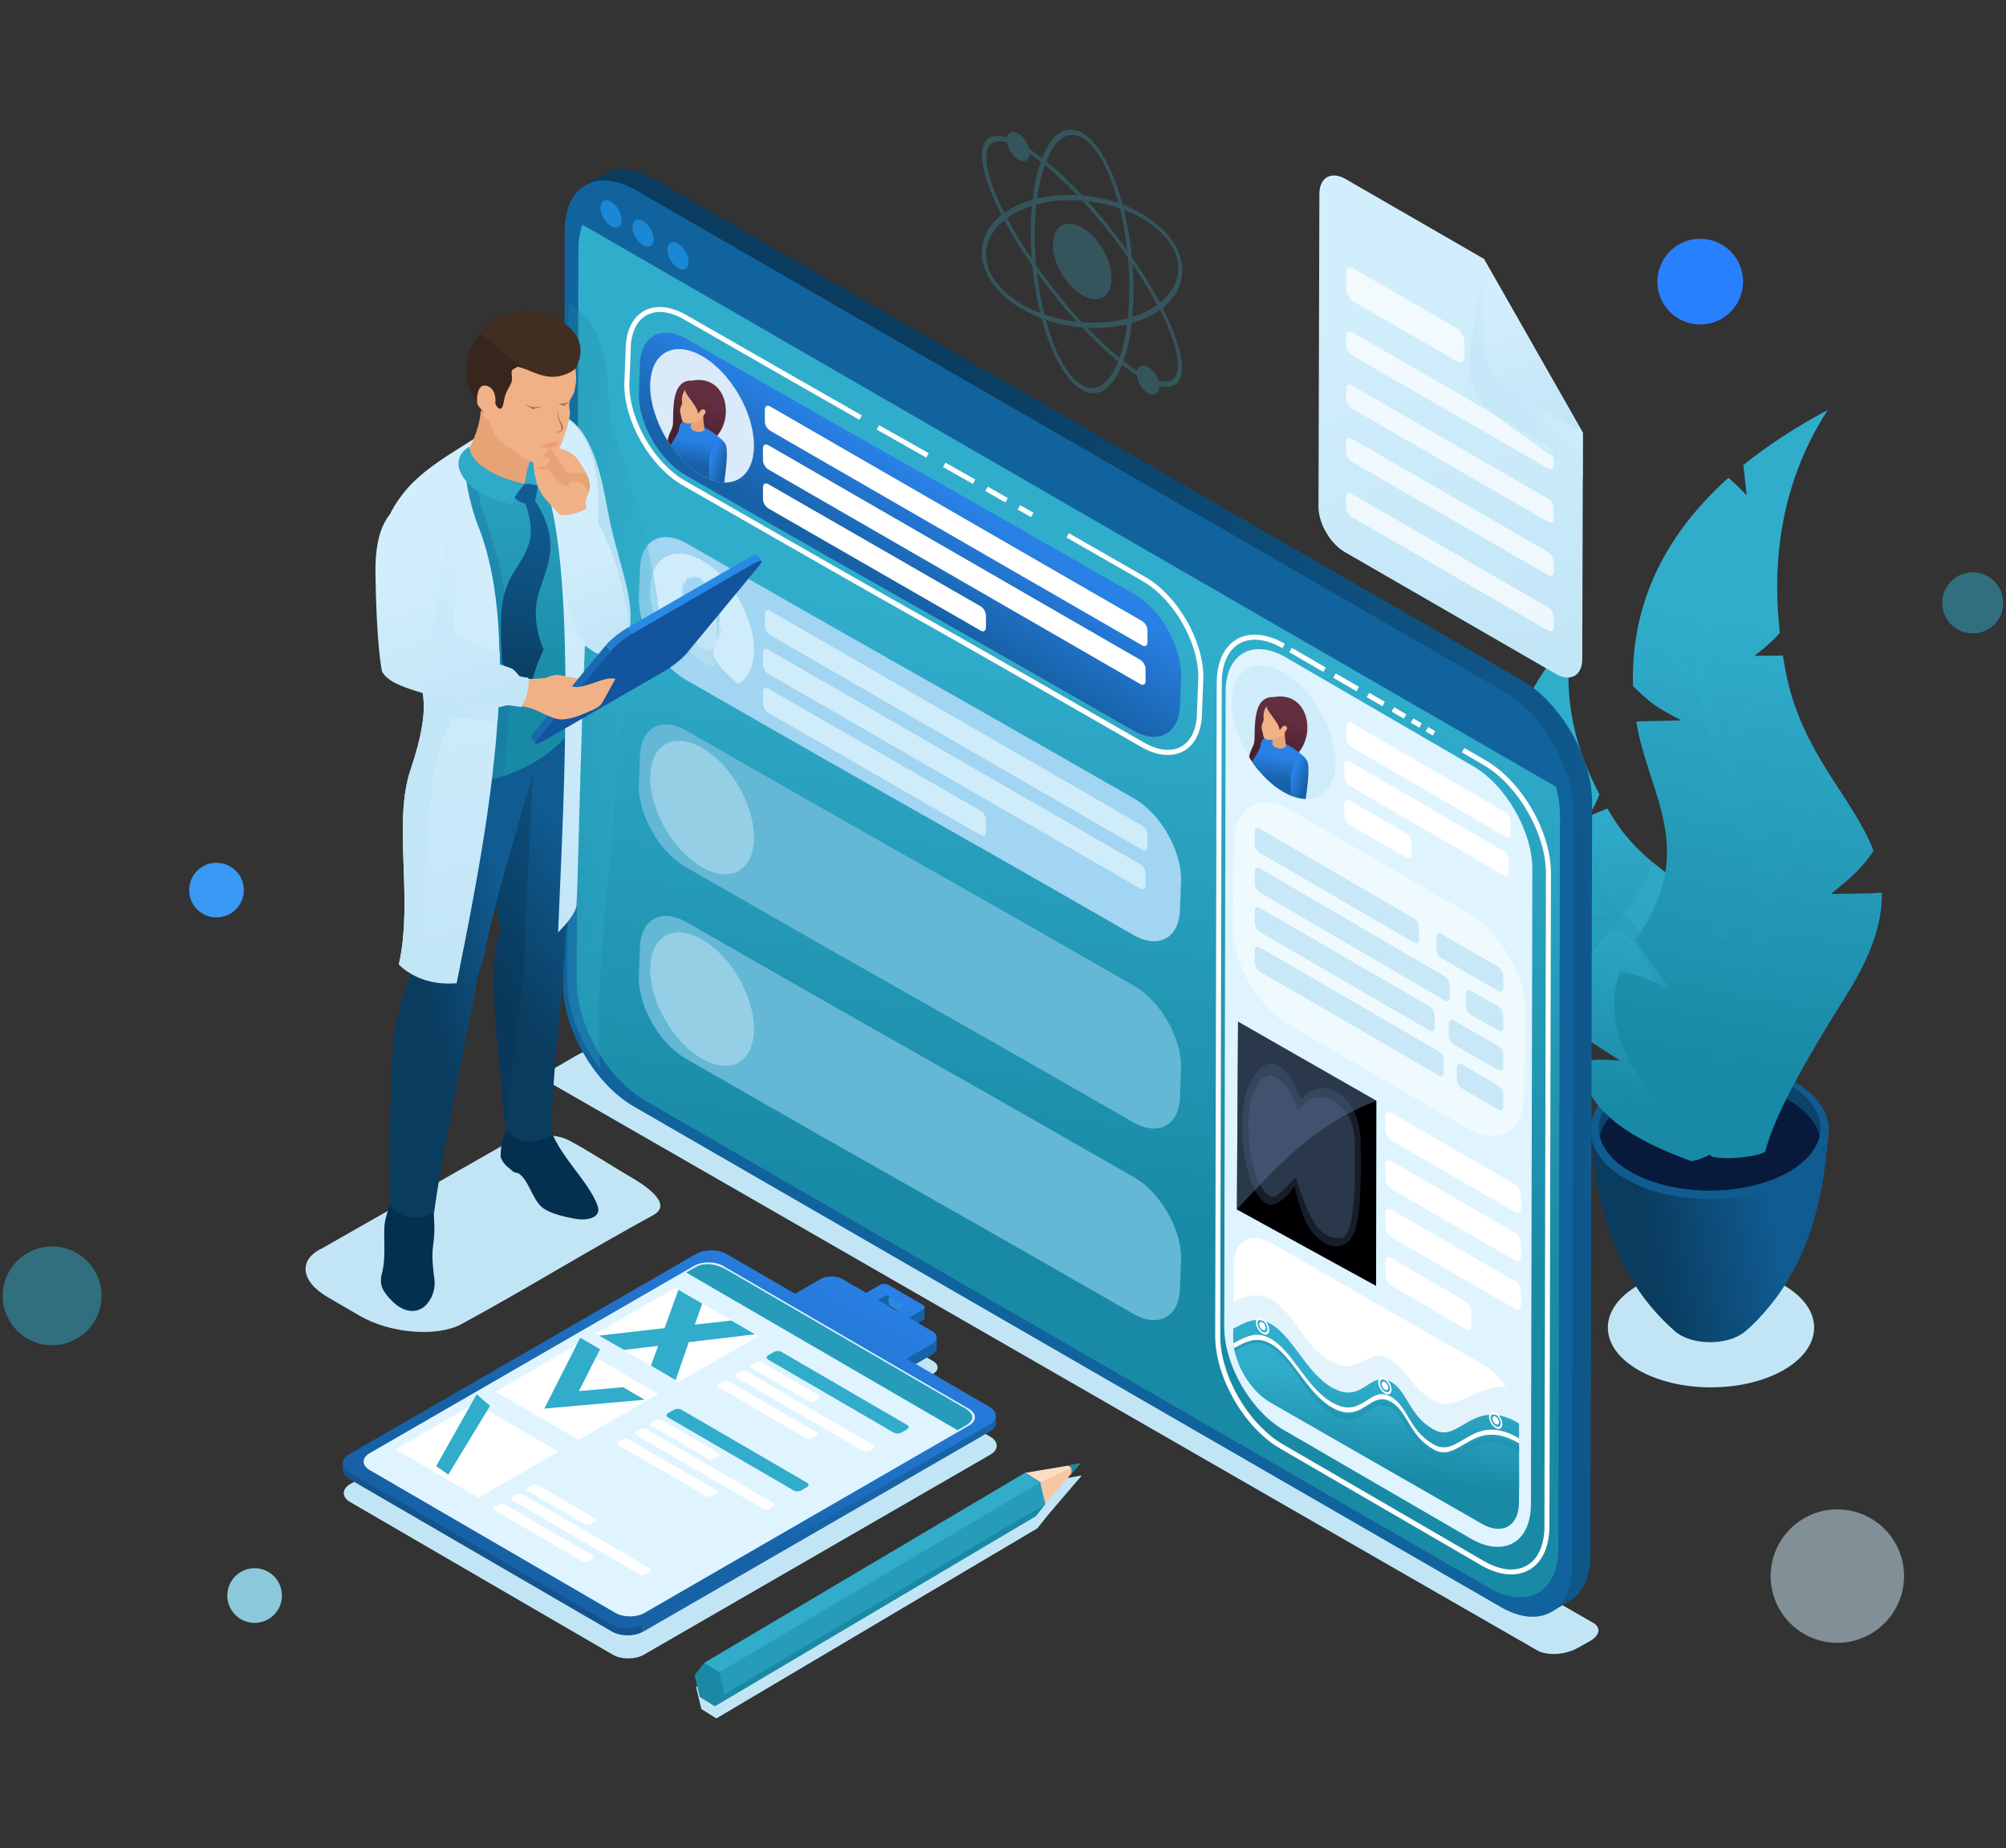 <?xml version="1.0" encoding="UTF-8"?><svg xmlns="http://www.w3.org/2000/svg" xmlns:xlink="http://www.w3.org/1999/xlink" viewBox="0 0 381 351"><rect x="0" y="0" width="381" height="351" fill="#333333" stroke="none"/><defs><style>.cls-1{fill:url(#linear-gradient-3);}.cls-1,.cls-2,.cls-3,.cls-4,.cls-5,.cls-6,.cls-7,.cls-8,.cls-9,.cls-10,.cls-11,.cls-12,.cls-13,.cls-14,.cls-15,.cls-16,.cls-17,.cls-18,.cls-19,.cls-20,.cls-21,.cls-22,.cls-23,.cls-24,.cls-25,.cls-26,.cls-27,.cls-28,.cls-29,.cls-30,.cls-31,.cls-32,.cls-33,.cls-34,.cls-35,.cls-36,.cls-37,.cls-38,.cls-39,.cls-40,.cls-41,.cls-42,.cls-43,.cls-44,.cls-45,.cls-46,.cls-47,.cls-48,.cls-49,.cls-50,.cls-51,.cls-52,.cls-53,.cls-54,.cls-55,.cls-56,.cls-57,.cls-58,.cls-59,.cls-60,.cls-61,.cls-62,.cls-63,.cls-64,.cls-65,.cls-66,.cls-67,.cls-68,.cls-69,.cls-70,.cls-71,.cls-72,.cls-73,.cls-74,.cls-75,.cls-76,.cls-77,.cls-78,.cls-79,.cls-80,.cls-81{fill-rule:evenodd;}.cls-1,.cls-2,.cls-3,.cls-4,.cls-6,.cls-74,.cls-75,.cls-76{mix-blend-mode:multiply;}.cls-1,.cls-2,.cls-3,.cls-27,.cls-28,.cls-29,.cls-74,.cls-82{opacity:.5;}.cls-2{fill:url(#linear-gradient-4);}.cls-3{fill:url(#linear-gradient-6);}.cls-4{fill:url(#linear-gradient-17);}.cls-4,.cls-75,.cls-76{opacity:.3;}.cls-5{fill:url(#linear-gradient);}.cls-6{fill:url(#linear-gradient-28);}.cls-6,.cls-30{opacity:.7;}.cls-83,.cls-56{fill:#c2e5f6;}.cls-84{fill:#0b436a;}.cls-85{fill:#2980fc;}.cls-7{fill:url(#linear-gradient-29);}.cls-8{fill:url(#linear-gradient-25);}.cls-9{fill:url(#linear-gradient-30);}.cls-10{fill:url(#linear-gradient-14);}.cls-11{fill:url(#linear-gradient-11);}.cls-12{fill:url(#linear-gradient-13);}.cls-13{fill:url(#linear-gradient-12);}.cls-14{fill:url(#linear-gradient-10);}.cls-15{fill:url(#linear-gradient-15);}.cls-16{fill:url(#linear-gradient-19);}.cls-17{fill:url(#linear-gradient-16);}.cls-18{fill:url(#linear-gradient-23);}.cls-19{fill:url(#linear-gradient-22);}.cls-20{fill:url(#linear-gradient-20);}.cls-21{fill:url(#linear-gradient-18);}.cls-22{fill:url(#linear-gradient-21);}.cls-23{fill:url(#linear-gradient-26);}.cls-24{fill:url(#linear-gradient-24);}.cls-25{fill:url(#linear-gradient-27);}.cls-26{fill:#3ebfdf;opacity:.25;}.cls-27{fill:#566e93;}.cls-28,.cls-54{fill:#c8e8f8;}.cls-29,.cls-61{fill:#31accb;}.cls-30,.cls-67{fill:#fff;}.cls-31{fill:#38251b;}.cls-32{fill:#3999f4;}.cls-33{fill:#298ae5;}.cls-34{fill:#2989e3;}.cls-35{fill:#2b374a;}.cls-36{fill:#269cba;}.cls-37{fill:#94cfe5;}.cls-38{fill:#a1d5f1;}.cls-39{fill:#1989a5;}.cls-40{fill:#1863a8;}.cls-41{fill:#1c87d5;}.cls-42{fill:#14548e;}.cls-43{fill:#071a3b;}.cls-44{fill:#1a68af;}.cls-45{fill:#422d22;}.cls-46{fill:#11639d;}.cls-47{fill:#105b90;}.cls-48{fill:#12549d;}.cls-49{fill:#171e29;}.cls-50{fill:#237cce;}.cls-51{fill:#daeafa;}.cls-52{fill:#dff4ff;}.cls-53{fill:#cfecfa;}.cls-55{fill:#c3e4f4;}.cls-57{fill:#a5d6ef;}.cls-58{fill:#aa6f48;}.cls-59{fill:#b2dcf1;}.cls-60{fill:#64b8d5;}.cls-62{fill:#2faac8;}.cls-63{fill:#8bc8da;}.cls-64{fill:#b7e0f5;}.cls-65{fill:#effaff;}.cls-66{fill:#f0b186;}.cls-68{fill:#e7a376;}.cls-69{fill:#f6c8a2;}.cls-70{fill:#ea9f6f;}.cls-71{fill:#fbddc4;}.cls-72,.cls-75{fill:#04304f;}.cls-73{fill:#000002;}.cls-74{fill:#1c8eaa;}.cls-76{fill:#1466a0;}.cls-86{isolation:isolate;}.cls-77{fill:url(#linear-gradient-8);}.cls-78{fill:url(#linear-gradient-9);}.cls-79{fill:url(#linear-gradient-2);}.cls-80{fill:url(#linear-gradient-7);}.cls-81{fill:url(#linear-gradient-5);}.cls-82{fill:#d1edfb;}</style><linearGradient id="linear-gradient" x1="336.4" y1="230.97" x2="313.32" y2="235.02" gradientUnits="userSpaceOnUse"><stop offset="0" stop-color="#105b91"/><stop offset="1" stop-color="#0a3c5f"/></linearGradient><linearGradient id="linear-gradient-2" x1="304.01" y1="150.64" x2="316.5" y2="208.86" gradientUnits="userSpaceOnUse"><stop offset="0" stop-color="#31adcc"/><stop offset="1" stop-color="#198aa6"/></linearGradient><linearGradient id="linear-gradient-3" x1="318.96" y1="181.24" x2="311.68" y2="210.52" xlink:href="#linear-gradient-2"/><linearGradient id="linear-gradient-4" x1="297.33" y1="138.45" x2="316.35" y2="210.71" xlink:href="#linear-gradient-2"/><linearGradient id="linear-gradient-5" x1="338.73" y1="118.37" x2="325.02" y2="201.43" xlink:href="#linear-gradient-2"/><linearGradient id="linear-gradient-6" x1="332.71" y1="127" x2="324.27" y2="204.09" xlink:href="#linear-gradient-2"/><linearGradient id="linear-gradient-7" x1="311.52" y1="162.45" x2="181.15" y2="170.76" xlink:href="#linear-gradient"/><linearGradient id="linear-gradient-8" x1="209.89" y1="120.14" x2="194.86" y2="229.01" xlink:href="#linear-gradient-2"/><linearGradient id="linear-gradient-9" x1="178.41" y1="92.68" x2="167.29" y2="110.38" gradientUnits="userSpaceOnUse"><stop offset="0" stop-color="#2981e6"/><stop offset="1" stop-color="#1761a6"/></linearGradient><linearGradient id="linear-gradient-10" x1="133.79" y1="75.85" x2="130.33" y2="82.88" gradientUnits="userSpaceOnUse"><stop offset="0" stop-color="#632e40"/><stop offset="1" stop-color="#48202d"/></linearGradient><linearGradient id="linear-gradient-11" x1="132.78" y1="83.57" x2="132.11" y2="88.34" xlink:href="#linear-gradient-9"/><linearGradient id="linear-gradient-12" x1="135.25" y1="87.15" x2="137.79" y2="88.02" xlink:href="#linear-gradient-9"/><linearGradient id="linear-gradient-13" x1="262.25" y1="262.35" x2="259.93" y2="279.92" xlink:href="#linear-gradient-2"/><linearGradient id="linear-gradient-14" x1="244.24" y1="135.96" x2="240.77" y2="143" xlink:href="#linear-gradient-10"/><linearGradient id="linear-gradient-15" x1="243.23" y1="143.68" x2="242.56" y2="148.45" xlink:href="#linear-gradient-9"/><linearGradient id="linear-gradient-16" x1="245.7" y1="147.26" x2="248.23" y2="148.13" xlink:href="#linear-gradient-9"/><linearGradient id="linear-gradient-17" x1="120.37" y1="131.92" x2="100.18" y2="128.51" xlink:href="#linear-gradient-2"/><linearGradient id="linear-gradient-18" x1="110.27" y1="162.36" x2="87.75" y2="180.58" xlink:href="#linear-gradient"/><linearGradient id="linear-gradient-19" x1="97.49" y1="178.07" x2="79.44" y2="183.07" xlink:href="#linear-gradient"/><linearGradient id="linear-gradient-20" x1="90.98" y1="71.52" x2="96.43" y2="133.52" xlink:href="#linear-gradient-2"/><linearGradient id="linear-gradient-21" x1="88.69" y1="104.07" x2="101.64" y2="176.81" gradientUnits="userSpaceOnUse"><stop offset="0" stop-color="#d2eefc"/><stop offset="1" stop-color="#c3e6f7"/></linearGradient><linearGradient id="linear-gradient-22" x1="100.48" y1="107.88" x2="82.87" y2="131.58" xlink:href="#linear-gradient-21"/><linearGradient id="linear-gradient-23" x1="101.04" y1="97.73" x2="98.2" y2="132.58" xlink:href="#linear-gradient"/><linearGradient id="linear-gradient-24" x1="109.82" y1="103.37" x2="116.04" y2="121.71" xlink:href="#linear-gradient-21"/><linearGradient id="linear-gradient-25" x1="109.14" y1="102.98" x2="114.5" y2="122.56" xlink:href="#linear-gradient-21"/><linearGradient id="linear-gradient-26" x1="78.85" y1="107.04" x2="88.44" y2="133.7" xlink:href="#linear-gradient-21"/><linearGradient id="linear-gradient-27" x1="266.81" y1="55.08" x2="284.13" y2="123.9" xlink:href="#linear-gradient-21"/><linearGradient id="linear-gradient-28" x1="292.62" y1="68.96" x2="285.19" y2="73.81" xlink:href="#linear-gradient-21"/><linearGradient id="linear-gradient-29" x1="286.46" y1="57.06" x2="293.05" y2="81.2" xlink:href="#linear-gradient-21"/><linearGradient id="linear-gradient-30" x1="148.66" y1="233.9" x2="121.33" y2="284.01" xlink:href="#linear-gradient-9"/></defs><g class="cls-86"><g id="Layer_1"><g><g><path class="cls-26" d="M223.18,71.6c-.61,.87-1.7,1.08-3.14,.72-.34-1.05-1.08-2.09-1.97-2.61-1.03-.59-1.89-.29-2.11,.7-.33-.23-.65-.43-1-.67-.51-.37-1.02-.73-1.57-1.16,.71-1.99,1.25-4.43,1.57-7.22,2.08-.59,3.89-1.43,5.36-2.48,.34,.67,.67,1.34,.96,1.99,2.31,5.04,3.12,9.01,1.9,10.72h0Zm-17.62-28.34c-3.07-1.77-5.57-.35-5.58,3.18-.01,3.54,2.47,7.84,5.55,9.62,3.07,1.77,5.57,.35,5.58-3.2,0-3.53-2.47-7.83-5.54-9.6h0Zm7.07,24.72c.63-1.79,1.14-3.94,1.45-6.39-1.15,.28-2.39,.49-3.7,.59-1.31,.12-2.61,.15-3.9,.08,2.13,2.22,4.21,4.16,6.15,5.72h0Zm-.86,2.03c-1.65,3.23-3.88,4.52-6.29,3.12-2.43-1.41-4.64-5.26-6.26-10.37-.2-.66-.4-1.33-.58-2.02,2.15,.73,4.49,1.24,6.88,1.44,2.38,2.55,4.71,4.74,6.86,6.49-.19,.49-.39,.92-.59,1.34h0Zm-13.4-10.27c-.63-2.52-1.11-5.23-1.43-8.05,1.16,1.62,2.39,3.25,3.7,4.88,1.3,1.61,2.6,3.13,3.89,4.55-2.13-.24-4.22-.71-6.16-1.38h0Zm-2.34-.94c.51,.22,1.02,.45,1.56,.65-.68-2.8-1.2-5.84-1.5-8.99-2.08-3-3.87-5.91-5.33-8.65-.35,.27-.68,.56-.97,.87-2.33,2.37-3.17,5.38-1.97,8.49,1.01,2.61,3.31,4.91,6.35,6.66,.59,.34,1.22,.67,1.86,.96h0Zm-.07-9.63c-1.82-2.68-3.4-5.3-4.69-7.76,1.3-.95,2.89-1.74,4.72-2.31-.13,1.55-.21,3.19-.22,4.91,0,1.73,.06,3.46,.19,5.16h0Zm-6.17-10.73c.3,.65,.62,1.31,.97,1.99,1.47-1.05,3.26-1.89,5.36-2.48,.32-2.79,.86-5.23,1.55-7.23-.53-.42-1.05-.79-1.56-1.15-.17-.12-.36-.25-.53-.36-.06,1.27-1,1.79-2.17,1.12-1.06-.61-1.93-1.99-2.12-3.27-1.57-.46-2.76-.27-3.41,.65-1.21,1.71-.39,5.69,1.92,10.73h0Zm8.65-7.11c1.93,1.57,4.02,3.49,6.15,5.72-1.29-.06-2.59-.04-3.91,.07-1.3,.11-2.53,.31-3.7,.58,.33-2.44,.83-4.59,1.47-6.37h0Zm.86-2.03c-.2,.42-.41,.86-.59,1.34,2.14,1.74,4.48,3.93,6.86,6.49,2.38,.19,4.72,.7,6.87,1.44-.18-.7-.38-1.36-.58-2.02-1.63-5.12-3.84-8.98-6.26-10.37-2.43-1.4-4.65-.11-6.3,3.12h0Zm13.4,10.27c.62,2.51,1.11,5.23,1.41,8.04-1.15-1.61-2.38-3.23-3.69-4.87-1.3-1.62-2.6-3.13-3.88-4.56,2.13,.23,4.22,.72,6.16,1.39h0Zm1.81,15.27c0-1.99-.08-3.98-.27-5.93-1.3-1.87-2.7-3.75-4.21-5.61-1.5-1.87-3-3.62-4.48-5.2-1.49-.12-3-.11-4.5,0-1.51,.13-2.93,.38-4.23,.75-.19,1.73-.29,3.61-.3,5.6,0,2.01,.08,3.99,.26,5.94,1.29,1.85,2.7,3.73,4.19,5.6,1.51,1.87,3.02,3.62,4.5,5.21,1.48,.12,2.99,.12,4.49-.02,1.51-.13,2.92-.38,4.23-.73,.19-1.73,.29-3.61,.3-5.62h0Zm.57-4.71c.14,1.71,.21,3.43,.2,5.15,0,1.73-.08,3.37-.23,4.92,1.84-.57,3.42-1.36,4.74-2.32-1.31-2.46-2.87-5.07-4.71-7.76h0Zm-.05-9.62c-.51-.23-1.02-.45-1.57-.66,.7,2.8,1.22,5.85,1.52,9,2.07,2.99,3.87,5.9,5.33,8.65,.35-.28,.68-.56,.97-.87,2.33-2.37,3.17-5.38,1.96-8.5-1-2.6-3.3-4.9-6.34-6.66-.59-.34-1.22-.67-1.86-.96h0Zm5.78,17.97c.39-.3,.76-.62,1.08-.97,2.52-2.54,3.38-5.89,2.02-9.42-1.16-2.98-3.69-5.57-7.01-7.49-.62-.36-1.27-.7-1.95-1.01-.56-.27-1.15-.52-1.75-.74-.22-.77-.43-1.52-.66-2.27-1.75-5.51-4.2-9.71-6.96-11.3-2.76-1.59-5.23-.24-7,3.24-.23,.47-.47,.96-.67,1.49-.59-.47-1.18-.9-1.74-1.28-.23-.17-.48-.33-.7-.47-.29-1.18-1.1-2.36-2.07-2.92-1.06-.61-1.94-.25-2.13,.8-1.87-.6-3.29-.39-4.09,.72-1.38,1.95-.53,6.29,1.96,11.73,.33,.73,.68,1.47,1.07,2.22-.39,.31-.75,.64-1.08,.99-2.52,2.55-3.39,5.9-2.02,9.43,1.16,2.97,3.68,5.56,7,7.47,.63,.36,1.28,.7,1.96,1.01,.56,.28,1.15,.51,1.75,.74,.2,.76,.43,1.52,.66,2.25,1.75,5.51,4.2,9.72,6.96,11.32,2.75,1.59,5.23,.22,7-3.26,.23-.46,.45-.96,.67-1.48,.59,.45,1.18,.9,1.75,1.28,.34,.25,.68,.47,1.03,.68,.14,1.31,1.04,2.78,2.14,3.42,1.2,.69,2.17,.13,2.17-1.38,1.64,.41,2.9,.16,3.64-.85,1.38-1.95,.53-6.29-1.96-11.73-.32-.72-.68-1.47-1.07-2.23Z"/><g><circle class="cls-82" cx="348.98" cy="299.36" r="12.67" transform="translate(-22.55 570.22) rotate(-76.72)"/><path class="cls-29" d="M9.9,236.73c5.18,0,9.38,4.2,9.38,9.38s-4.2,9.38-9.38,9.38-9.38-4.2-9.38-9.38,4.2-9.38,9.38-9.38Z"/><path class="cls-29" d="M374.68,108.7c3.2,0,5.8,2.6,5.8,5.8s-2.6,5.8-5.8,5.8-5.8-2.6-5.8-5.8,2.59-5.8,5.8-5.8Z"/><circle class="cls-85" cx="322.9" cy="53.48" r="8.14" transform="translate(209.35 360.45) rotate(-79.1)"/><path class="cls-32" d="M41.12,163.86c2.87,0,5.19,2.32,5.19,5.19s-2.32,5.19-5.19,5.19-5.19-2.32-5.19-5.19,2.32-5.19,5.19-5.19Z"/><path class="cls-63" d="M48.36,297.84c2.87,0,5.19,2.32,5.19,5.19s-2.32,5.19-5.19,5.19-5.19-2.32-5.19-5.19,2.32-5.19,5.19-5.19Z"/></g></g><g><g><g><ellipse class="cls-83" cx="324.97" cy="252.14" rx="19.59" ry="11.35"/><g><path class="cls-5" d="M302.11,214.87c.97-.01,41.49-.14,45.2-.12,0,.84-.13,1.73-.2,2.56-.34,3.74-.88,7.49-1.73,11.13,0,.03-.01,.06-.02,.08-1.69,7.18-4.65,14.02-9.39,19.71-1.23,1.49-3.74,4.27-5.4,5.27-3.08,1.84-8.16,1.89-11.33,.11-.42-.23-.78-.49-1.09-.76-2.39-2.09-4.56-4.45-6.41-7.04-3.78-5.28-6.27-11.41-7.71-17.72-1.04-4.38-1.51-8.76-1.91-13.22Z"/><ellipse class="cls-84" cx="324.72" cy="214.29" rx="21.68" ry="12.23"/><path class="cls-43" d="M324.72,205.4c-11.62,0-21.04,5.31-21.04,11.87,0,3.2,7.62,8.83,21.1,9.45,13.48,.62,20.54-6.62,20.98-9.45,0-6.55-9.42-11.87-21.04-11.87Z"/><path class="cls-47" d="M324.72,201.51c-12.49,0-22.62,5.87-22.62,13.1s10.13,13.1,22.62,13.1,22.62-5.87,22.62-13.1-10.13-13.1-22.62-13.1h0Zm0,.91c11.62,0,21.04,5.31,21.04,11.87s-9.42,11.87-21.04,11.87-21.04-5.31-21.04-11.87,9.42-11.87,21.04-11.87Z"/><path class="cls-47" d="M302.58,217.28c2.13,5.95,11.24,10.42,22.14,10.42s19.55-4.25,21.97-9.98l.02-.04-.41-.04-1.24-.22h-.04c-2.44,5.03-10.6,8.73-20.29,8.73s-18.21-3.86-20.45-9.06l-1.18,.05-.51,.13h0Zm44.2,.24l-.38-.18,.4,.14-.02,.04Z"/></g></g><g><g><path class="cls-79" d="M298.75,120.24c-3.27,3.83-5.89,7.56-7.94,11.19,.67,1.2,1.27,2.43,1.95,3.65-1.3-.57-2.25-.99-3.2-1.3-5.74,11.46-5.67,21.85-1.71,31.1,3.11,1.34,3.94,1.52,7.83,1.95-1.88,.79-3.77,1.58-5.65,2.38,4.96,8.44,13.78,12.77,11.09,26.19-.1,.52-.21,1.05-.3,1.58,2.3,1.49,4.61,2.98,6.92,4.47-3.61-.24-5-.26-7.31,.18,.2,6.25,4.03,12.82,20.82,18.88,1.64-.13,5.68-2.1,6.53-3.27-.74-5.82,1.01-16.01,2.5-24.01,1.22-6.51,.81-11.08-.64-14.59-2.09,1.03-4.24,1.78-6.39,2.72,1.73-3.08,2.57-4.58,3.25-7.6-5.27-5.79-14.04-8.76-20.09-18.37-.36-.58-.74-1.19-1.12-1.83-1.18,.51-2.38,.95-3.57,1.48,.98-1.74,1.59-2.83,2.05-4.2-3.94-7.46-7.56-17.99-5.03-30.58Z"/><path class="cls-1" d="M300.44,184.26c1.17,3,1.6,6.53,.67,11.14-.1,.52-.21,1.05-.3,1.58,2.3,1.49,4.61,2.98,6.92,4.47-3.61-.24-5-.26-7.31,.18,.2,6.25,4.03,12.82,20.82,18.88,1.64-.13,5.68-2.1,6.53-3.27-.74-5.82,1.01-16.01,2.5-24.01,1.22-6.51,.81-11.08-.64-14.59-2.09,1.03-4.24,1.78-6.39,2.72,1.73-3.08,2.57-4.58,3.25-7.6-3.32-3.65-8.04-6.18-12.59-9.97-2.35,7.81-9.14,12.64-13.47,20.48Z"/><path class="cls-2" d="M296.75,162.86c-2.68-1.1-6.53-3.96-8.83-6.71,2.74,1.74,5.02,3.54,7.61,4.47-.47-.94-.9-1.93-1.27-2.96-3.38-9.36-1.25-17.65,1.39-26.61-1.75,7.12-3.26,13.89-1.86,20.94,.67-2.2,2.03-3.85,3.82-6.48-1.37,3.2-2.88,5.98-3.09,9.32,.25,.8,.54,1.6,.87,2.4,1.7,4.1,4.26,7.35,7.05,10.33-.29-2.86,.56-5.27,1.79-8.58-.51,3.1-1.05,6.86-.34,10.09,3.88,3.95,7.97,7.59,10.7,12.34,1.42-6.09,1.07-4.99,2.45-11.01,.47,6.59,.26,9.11-1.1,13.74,.83,1.98,1.41,4.15,1.68,6.6,.66,6.14,.62,9.96,1,13.27,3.45-6.97,1.86-3.69,6.48-13.59-.43,5.77-.25,6.41-5.68,17.64,.87,2.97,2.52,6.15,5.83,10.98-1.07,.56-2.27,1.06-3.18,1.31-6.04-9.02-6.06-12.52-6.16-19.29-2.62-4.6-5.96-9.8-9.54-13.28,3.27,1.24,5.84,3.09,9.41,8.57-.08-1.62-.2-3.42-.42-5.46-.58-5.46-3.17-9.61-6.41-13.47-6.3-2.6-7.61-2.57-10.45-3.3,3.62-.38,5.84-.12,8.01,.54-3.36-3.66-7.02-7.28-9.75-11.8Z"/></g><g><path class="cls-81" d="M347.15,77.86c-6.21,3.31-11.53,6.82-16.04,10.48,.26,1.9,.4,3.81,.66,5.74-1.4-1.41-2.42-2.44-3.49-3.33-13.32,11.95-18.54,25.49-18.12,39.54,3.36,3.33,4.34,3.99,9.18,6.53-2.85,.06-5.7,.13-8.56,.2,2.13,13.5,11.37,23.64,1.02,39.71-.4,.62-.8,1.26-1.19,1.9,2.23,3.12,4.47,6.23,6.7,9.34-4.57-2.16-6.36-2.9-9.59-3.5-2.93,8.22-1.32,18.72,17.4,35.18,2.19,.67,8.46,.17,10.15-.91,2.01-7.94,9.49-20.29,15.53-29.92,4.91-7.84,6.72-13.99,6.63-19.29-3.24,.28-6.43,.14-9.69,.27,3.82-3.12,5.69-4.64,8.11-8.21-3.89-10.21-13.77-18.56-16.71-34.15-.18-.94-.35-1.92-.51-2.95-1.79,.06-3.58,.02-5.4,.09,2.16-1.76,3.51-2.86,4.81-4.41-1.3-11.7-.62-27.25,9.1-42.31Z"/><path class="cls-3" d="M322.77,132.22c-2.92-2.8-6.46-8.48-8.05-13.23,2.67,3.67,4.72,7.16,7.6,9.7-.13-1.47-.18-2.96-.13-4.5,.39-13.89,7.4-23.58,15.41-33.87-5.91,8.36-11.35,16.38-13.12,26.26,1.99-2.51,4.61-3.97,8.27-6.47-3.42,3.45-6.79,6.3-8.78,10.53-.08,1.16-.12,2.35-.09,3.56,.11,6.2,1.78,11.73,3.88,17.03,1.09-3.86,3.42-6.56,6.71-10.23-2.25,3.76-4.87,8.38-5.6,12.94,3.01,7.12,6.48,13.93,7.6,21.51,4.96-7.19,3.94-5.94,8.82-13.06-2.76,8.81-4.32,11.97-8.46,17.29,.06,2.99-.29,6.11-1.2,9.43-2.28,8.32-4.29,13.26-5.49,17.76,8.04-7.29,4.31-3.85,15.37-14.35-3.51,7.28-3.6,8.2-16.4,20.02-.38,4.3,.13,9.28,1.96,17.25-1.68,.18-3.49,.22-4.8,.07-3.24-14.81-1.47-19.36,1.86-28.21-1.06-7.31-2.74-15.78-5.61-22.14,3.61,3.28,6.01,7,7.84,15.95,.73-2.14,1.48-4.54,2.25-7.31,2.04-7.4,.8-14.11-1.44-20.79-6.85-6.59-8.57-7.23-11.89-9.63,4.89,1.36,7.65,2.83,10.14,4.8-2.5-6.48-5.4-13.06-6.63-20.32Z"/></g></g></g><g><path class="cls-56" d="M302.34,308.07L115.33,200.55c-1.45-.69-3.52-1.27-5-.53-1.35,.67-3.56,2.06-4.54,2.59-.74,.41-3.33,1.9-1.72,2.81,4.73,2.68,183.13,105.33,187.94,108.05,.91,.51,2.24,.72,3.63,.64,1.39-.09,2.82-.46,3.94-1.09,.8-.45,1.58-.89,2.36-1.32,1.04-.58,1.6-1.29,1.65-1.95,.05-.65-.36-1.26-1.25-1.68Z"/><g><g><g><path class="cls-80" d="M288.96,129.12c7.54,4.34,13.45,14.85,13.43,23.25l-.32,143.04c-.01,4.24-1.51,7.23-3.93,8.63l-3.44,2.07c-14.27-6.71-8.6-70.04-9.49-91.08l4.04-55.03c-3.4-5.94-16.48-11.12-13.42-23.25l-126.49-69.1-38.2-25.98h0c.16-.98-1.03-5.8,.03-6.45,1.19-.72,2.36-1.44,3.53-2.12,2.98-1.77,6.79-.67,9.58,.94h0l164.69,95.08Z"/><path class="cls-46" d="M107.26,43.85c.02-8.54,6.07-12,13.51-7.7l164.69,95.08c7.43,4.29,13.45,14.71,13.42,23.25l-.32,143.04c-.02,8.54-6.08,11.99-13.51,7.7L120.36,210.14c-7.44-4.3-13.45-14.71-13.43-23.25l.32-143.04Z"/><path class="cls-77" d="M109.86,47.3c.02-8.31,5.91-11.67,13.15-7.49l160.22,92.5c7.23,4.18,13.08,14.31,13.06,22.62l-.31,139.15c-.02,8.31-5.92,11.67-13.15,7.49L122.6,209.07c-7.24-4.18-13.08-14.31-13.06-22.62l.31-139.15Z"/><g><path class="cls-46" d="M107.54,40.89c1.28-6.32,6.72-8.5,13.23-4.74l164.69,95.08c6.5,3.76,11.92,12.2,13.16,19.98L107.54,40.89Z"/><g><path class="cls-41" d="M128.78,46.29c-1.11-.64-2.01-.13-2.01,1.15,0,1.28,.89,2.83,2,3.47,1.11,.64,2.01,.13,2.01-1.15,0-1.27-.89-2.83-2-3.47Z"/><path class="cls-41" d="M122.14,41.96c-1.11-.64-2.01-.13-2.01,1.15,0,1.28,.89,2.83,2,3.47,1.11,.64,2.01,.13,2.01-1.15,0-1.27-.89-2.83-2-3.47Z"/><path class="cls-41" d="M116.06,38.33c-1.11-.64-2.01-.13-2.01,1.15,0,1.28,.89,2.83,2,3.47,1.11,.64,2.01,.13,2.01-1.15,0-1.27-.89-2.83-2-3.47Z"/></g></g></g><g><g><path class="cls-38" d="M224.12,172.46c-.02,5.64-4.01,7.92-8.92,5.08-52.13-29.9-32.89-18.57-85.01-48.47-4.9-2.83-8.87-9.71-8.86-15.34l.21-5.42c.02-5.64,4.01-7.91,8.92-5.08,52.13,29.9,32.89,18.57,85.01,48.47,4.91,2.83,8.87,9.71,8.86,15.34l-.21,5.42Z"/><g><path class="cls-53" d="M145.91,127.98l70.66,40.77c.56,.32,1.01,.07,1.01-.58v-2.28c0-.63-.44-1.41-1-1.74l-70.66-40.77c-.56-.32-1.01-.06-1.01,.57v2.28c0,.64,.44,1.41,1,1.74Z"/><path class="cls-53" d="M146.27,120.62l70.66,40.77c.56,.32,1.01,.07,1.01-.58v-2.28c0-.63-.44-1.41-1-1.74l-70.66-40.77c-.56-.32-1.01-.06-1.01,.57v2.28c0,.64,.44,1.41,1,1.74Z"/><path class="cls-53" d="M145.91,135.38l40.34,23.21c.56,.32,1.01,.07,1.01-.58v-2.28c0-.63-.44-1.41-1-1.74l-40.34-23.21c-.56-.32-1.01-.06-1.01,.57v2.28c0,.64,.44,1.41,1,1.74Z"/></g><g><path class="cls-53" d="M133.31,129.11c5.44,3.14,9.87,.62,9.89-5.63,.02-6.25-4.38-13.87-9.82-17.01-5.44-3.14-9.87-.62-9.89,5.63-.02,6.25,4.38,13.87,9.82,17.01Z"/><g><path class="cls-59" d="M135.51,123.04c-.06,1.19,.24,1.97,.65,2.7,.49,.9,1.3,1.7,2.5,2.79,.62,.57,1.09,1.01,1.45,1.37-1.77,.92-4.17,.72-6.81-.8-2.6-1.5-4.95-4.02-6.71-6.92,.37,.04,.86,.15,1.53,.31,1.21,.29,2.03,.42,2.53,.08,.38-.26,.63-.74,.63-1.81,0-.08,0-.16,0-.25,1.03,.75,1.57,1.16,2.11,1.49,.54,.33,1.08,.59,2.12,1.03Z"/><path class="cls-38" d="M136.27,125.93c.5,.82,1.28,1.59,2.4,2.61,.62,.57,1.09,1.01,1.45,1.37-1.77,.92-4.17,.72-6.81-.8-2.6-1.5-4.95-4.01-6.71-6.91,.37,.04,.86,.15,1.53,.3,1.04,.24,1.79,.38,2.29,.2,.34,1.37,1.71,2.73,3.05,3.47,1.33,.74,2.62,.86,2.8-.24Z"/><path class="cls-57" d="M136.8,126.66c-.53,1.32-1.97,1.16-3.41,.26-1.44-.9-2.88-2.53-3.4-4.15,.19-.05,.39-.11,.58-.17,.23,.78,1.4,2.14,2.63,3.01,1.22,.86,2.5,1.24,2.96,.09,.22,.32,.43,.64,.65,.96Z"/><path class="cls-55" d="M136.3,119.33s.03-.06,.05-.09c.18-.28,.41-.24,.54-.04,.42,.66,0,1.23-.15,1.58-.08,.38,0,.81-.34,.75-.17-.03-.26-.22-.41-.7,.02-.51,.04-1.01,.07-1.52,.09,0,.17,.01,.25,.02Z"/><path class="cls-55" d="M130.55,116.02s-.03-.1-.05-.15c-.19-.49-.41-.72-.54-.67-.42,.18,0,1.23,.15,1.76,.08,.47,0,.82,.34,1.15,.17,.16,.26,.09,.41-.23-.02-.53-.04-1.06-.06-1.6-.08-.09-.17-.18-.25-.27Z"/><path class="cls-55" d="M132.37,122.3c-.17-.25-.32-.52-.54-.9-.29-.48-.77-1.06-.92-1.53-.18-.55-.15-1.11-.18-1.69-.02-.41-.17-.87-.25-1.42-.04-.29-.06-.68-.07-1.08,0-.31,0-.62,.01-.91,.1-2.05,.51-3.84,2.74-2.59h0s.07,.04,.1,.06c.04,.02,.08,.05,.12,.07,.02,.01,.04,.03,.06,.04,.02,.01,.04,.02,.06,.03,.04,.02,.08,.04,.11,.06,.04,.02,.07,.04,.1,.06h0c2.21,1.31,2.61,3.57,2.71,5.73,.01,.31,.02,.62,.01,.92,0,.39-.03,.76-.07,1-.08,.46-.23,.74-.25,1.13-.03,.55,0,1.13-.19,1.47-.16,.29-.63,.33-.92,.47-.23,.11-.37,.22-.55,.27-.11,.03-.23,.04-.4,0-.23-.05-1.05-.52-1.28-.73-.17-.16-.29-.31-.4-.47Z"/><g><path class="cls-38" d="M133.66,114.58c.74,.62,.76,.39,1.12,.63,.22,.14,.34,.41,.71,.57,.13,1.07,.12,1.16,.7,2.26,0,.23,0,.47,.01,.7,.01,.37,.02,.68,.02,.96,0,.66-.14,1.19-.09,1.74,.16-.65,.32-1,.38-1.76,.01-.17-.03-.31,.01-.48,.09-.35,.05-.77-.02-1.01,.02-.19,.17-.11,.19-.22,.02-.12-.06-.31-.06-.44,0-.13,.1-.2,.08-.35-.03-.19-.06-.39-.09-.58,.18-.19,.31-.34,.47-.56-.06-.07-.11-.14-.17-.21,.22-.64-.15-.78-.14-1.04,0-.19,.14-.1,.21,0,.12,.18,.2,.54,.21,.57,.12-1.05-.62-1.68-1.36-2.4-.29-1.23-1.33-1.79-2.01-1.9-.73-1.26-1.69-1.36-2.39-1.05-.68-.1-1.12-.22-1.28,1.12-.03-.39,0-.68,.03-1.04-.1,.37-.17,.66-.12,1.11-.25-.35-.25-.39-.44-.78,.03,.49,.06,.59,.21,1.12-.07-.08-.14-.16-.21-.24,.06,.38,.05,.45,.18,.86-.11-.11-.21-.21-.32-.32,.11,.78,.15,1.04,.52,1.66,.01,.36,.04,.89,.1,1.22,.06,.33,.11,.55,.17,.79,.06,.24,.13,.45,.16,.62,.03,.17,.08,.3,.08,.44,.02,1-.08,.89,.31,1.99-.02-.93-.21-.91-.18-2.01,0-.13-.07-.82-.03-1.28,.03-.27,.18-.24,.18-.54,.01-1.01-.31-1.82,.31-1.49,.7,.36,.92,.89,1.46,.54,.61,.67,.76,.73,1.1,.83Z"/><path class="cls-38" d="M132.42,111.54c-.14-1.01,.02-1.4,.36-1.4,.26,0,.59,.17,1.16,.73-.15,0-.29,.05-.41,.13,.01-.06,.03-.13,.04-.2-.69,.57-.63,1.27-.89,2.31-.07,.28-.1,.33,.07,.35,.04,0,.08,.11,.13,.18,.1,.14,.19,.27,.41,.07,.31-.26,.57-.76,.69-1.16,.16-.54,.22-1.05,.63-.99,.39,.06,.87,.44,1.19,.97-.39-1.12-1.23-1.7-1.87-1.67-.4-.62-.77-.98-1.07-1.13-.85-.4-1.22,.68-1.02,1.99,.04,.29,.13,.59,.23,1.09,.03,.16,.07,.36,.11,.58,.16,.02,.29-.09,.34-.26,.13-.42-.06-1.31-.1-1.6h0Zm3.16,4.06c.81,.45,1.08-.42,1.12-1.19,0,.33,.53,.85-.14,1.31,.25-.19,.27-.13,.47-.03-.35,.19-.24,.58-.72,.46,.33,.3,.43,.49,.34,.94-.09-.43-.31-.47-.57-.81,.37,.49,.73,1.07,.43,1.42,.05-.55-.39-.62-.69-1.42,.1,.52,.55,1.13,.66,1.69-.7-.95-.83-1.38-.9-2.36h0Zm1.6-1.01c-.61-1.16-.61,.44-1.12,.83-.24,.19-.63,.11-1.33-.67-.55-.18-.61-.14-1.14-.61,.61,.21,1.34-.76,1.93-.74-.07,.09-.14,.17-.22,.25,.31-.14,.77-.23,1.15-.01,.27,.15,.62,.49,.71,.95h0Zm-4.09-.71c.77-.06,.97-1.35,1.76-1.56,.33-.09,.75,.05,1.44,.75-.99-.63-1.35-.52-2.03,.24,.8-.7,1.83-.68,2.82,.82-.67-.87-1.38-1.07-1.89-.86-.8,.32-1.13,1.1-2.1,.62h0Zm-3.38-2.77c.15,.64,.28,.92,.62,1.47-.27-.23-.48-.46-.76-.88,.12,.38,.3,.75,.68,1.13-.1-.04-.29-.1-.51-.39,.14,.41,.26,.45,.44,.61-.08,.15-.07,.27-.09,.48,.24-.54,.52-.44,.65-.81-.38-.08-.81-1.05-1.04-1.62h0Zm1.32-1.48c-.78,.54-.7,2.21,0,3.13-.92-.26-1.11-1.51-1.34-2.38,.28,.47,.39,.88,.59,1.32-.18-1,.1-2.1,.75-2.07h0Zm.98,3.54c.02,.21-.15,.06-.24-.02-.12,.11-.3-.07-.48-.35-.48-.31-.65-.95-.68-1.89-.02-.56,.12-1.03,.65-1.27,0,.05,.02,.1,.03,.14,.05-.02,.1-.04,.16-.07,.03,.08,.05,.17,.08,.25,.3-.53,.49-.5,1.02-.4-.55-.01-.79,.48-.85,1.08-.06,.71,.25,1.69,.32,2.53Z"/></g></g></g></g><g><path class="cls-60" d="M224.12,208.04c-.02,5.64-4.01,7.92-8.92,5.08-52.13-29.9-32.89-18.57-85.01-48.47-4.9-2.83-8.87-9.71-8.86-15.34l.21-5.42c.02-5.64,4.01-7.91,8.92-5.08,52.13,29.9,32.89,18.57,85.01,48.47,4.91,2.83,8.87,9.71,8.86,15.34l-.21,5.42Z"/><path class="cls-37" d="M133.31,164.7c5.44,3.14,9.87,.62,9.89-5.63,.02-6.25-4.38-13.87-9.82-17.01-5.44-3.14-9.87-.62-9.89,5.63-.02,6.25,4.38,13.87,9.82,17.01Z"/></g><g><g><path class="cls-78" d="M224.12,133.63c-.02,5.64-4.01,7.92-8.92,5.08-52.13-29.9-32.89-18.57-85.01-48.47-4.9-2.83-8.87-9.71-8.86-15.34l.21-5.42c.02-5.64,4.01-7.91,8.92-5.08,52.13,29.9,32.89,18.57,85.01,48.47,4.91,2.83,8.87,9.71,8.86,15.34l-.21,5.42Z"/><g><path class="cls-51" d="M133.31,90.29c5.44,3.14,9.87,.62,9.89-5.63,.02-6.25-4.38-13.87-9.82-17.01-5.44-3.14-9.87-.62-9.89,5.63-.02,6.25,4.38,13.87,9.82,17.01Z"/><g><path class="cls-14" d="M131.85,72.25c-.14,0-.29,.01-.44,.03-2.76-.11-3.26,2.73-3.44,4.44-.27,2.55,.1,3.89-.5,5.01-.33,.63-.57,1.29-.67,1.96,.57,.91,1.2,1.78,1.88,2.59,.51-1.89,2.45-3.63,2.45-5.1,.14-.47,.55-.89,1.01-1.17l.59,.64c.26,.68,.33,1.07,.57,1.55,.54,1.1,.56,2.43,1.55,1.79,4.94-3.25,3.7-12.55-2.92-11.78h-.09Z"/><g><path class="cls-11" d="M135.36,90.66c-.09,.17-.16,.34-.21,.5-.6-.21-1.21-.5-1.84-.86-2.2-1.27-4.24-3.28-5.87-5.63,.08-.35,.23-.67,.44-.98,.47-.69,.74-1.18,.98-1.73,.07-.42,.14-.76,.22-.99,.05-.2,.15-.38,.26-.54,.36-.51,1-.77,2.13-.3,1.01,.42,2.34,.99,3.51,1.72,.51,.32,2.12,1.51,2.46,2,.17,.25,.29,.54,.31,.91,.12,1.77-1.62,4.38-2.39,5.91Z"/><path class="cls-68" d="M133.63,78.42c-.18,1.04,.11,2.3,.17,3.23-.85,.79-2.3,.27-2.65-.45,.08-.46,.16-.89,.21-1.37l2.28-1.42Z"/><path class="cls-13" d="M137.99,84.99c.21,1.31-.07,4.12-.44,6.65-.87-.02-1.81-.23-2.8-.63-.07-1.6-.12-3.33-.01-4.12,.2-1.48,.93-3.13,1.99-3.17,.78-.03,1.14,.54,1.25,1.28Z"/></g><path class="cls-66" d="M130.1,74.01c-.43,.68-.65,1.36-.55,2.32,.03,.24-.01,.4-.08,.55-.4,.9-.36,1.18-.17,1.9,.19,.7,.18,1.07,.42,1.31,.25,.25,.61,.3,.92,.32,.64,.04,1.73-.38,2.37-.73,.47-.26,.45-.43,.65-.88,.67-.58,.23-1,.01-1.05-.64-.12-.74,.61-1.12,.78,.06-1.3-2.41-3.48-2.45-4.52Z"/></g></g><g><path class="cls-67" d="M145.91,89.15l70.66,40.77c.56,.32,1.01,.07,1.01-.58v-2.28c0-.63-.44-1.41-1-1.74l-70.66-40.77c-.56-.32-1.01-.06-1.01,.57v2.28c0,.64,.44,1.41,1,1.74Z"/><path class="cls-67" d="M146.27,81.8l70.66,40.77c.56,.32,1.01,.07,1.01-.58v-2.28c0-.63-.44-1.41-1-1.74l-70.66-40.77c-.56-.32-1.01-.06-1.01,.57v2.28c0,.64,.44,1.41,1,1.74Z"/><path class="cls-67" d="M145.91,96.55l40.34,23.21c.56,.32,1.01,.07,1.01-.58v-2.28c0-.63-.44-1.41-1-1.74l-40.34-23.21c-.56-.32-1.01-.06-1.01,.57v2.28c0,.64,.44,1.41,1,1.74Z"/></g></g><path class="cls-67" d="M166.99,80.76c2.82,1.6,4.92,2.78,7.03,3.97l2.37,1.34-.47,.83-2.37-1.34c-1.92-1.08-3.84-2.16-7.04-3.97l.47-.83h0Zm12.6,7.11l5.65,3.21-.47,.83-5.65-3.21,.47-.83h0Zm8.03,4.56l3.8,2.17-.47,.83-3.8-2.17,.47-.83h0Zm6.14,3.51l2.53,1.44-.48,.83-2.53-1.44,.48-.83h0Zm9.27,5.31l-.48,.83,14.51,8.31c2.91,1.68,5.55,4.57,7.46,7.87,1.91,3.3,3.08,7.02,3.08,10.36l-.26,6.61c0,1.89-.39,3.44-1.07,4.62-.48,.84-1.12,1.48-1.87,1.91-.75,.43-1.63,.66-2.6,.65-1.37,0-2.93-.46-4.59-1.42-31.68-18.17-37.63-21.52-43.58-24.86-5.92-3.33-11.84-6.66-43.57-24.86-2.91-1.68-5.55-4.57-7.45-7.87-1.91-3.3-3.09-7.02-3.08-10.36l.26-6.61c0-1.88,.39-3.44,1.07-4.61,.48-.84,1.12-1.48,1.87-1.91,.75-.43,1.63-.66,2.6-.66,1.37,0,2.93,.46,4.59,1.42,8.76,5.02,15.55,8.91,20.92,11.99,5.13,2.93,9.1,5.2,12.38,7.06l.47-.83c-2.85-1.62-6.77-3.86-12.38-7.06-5.37-3.07-12.16-6.96-20.92-11.98-1.81-1.04-3.53-1.54-5.06-1.54-1.14,0-2.18,.26-3.08,.78-.9,.52-1.65,1.28-2.22,2.27-.76,1.31-1.19,3.02-1.2,5.08l-.26,6.61c0,3.51,1.22,7.4,3.21,10.85,1.99,3.45,4.75,6.46,7.81,8.23,31.68,18.17,37.63,21.52,43.57,24.86,5.92,3.33,11.85,6.66,43.57,24.86,1.81,1.04,3.53,1.54,5.07,1.54,1.14,0,2.18-.26,3.08-.78,.9-.52,1.65-1.28,2.22-2.26,.76-1.31,1.19-3.02,1.2-5.08l.26-6.61c0-3.51-1.22-7.4-3.21-10.85-1.99-3.44-4.75-6.46-7.81-8.22l-14.51-8.32Z"/></g><g><path class="cls-60" d="M224.12,244.41c-.02,5.64-4.01,7.92-8.92,5.08-52.13-29.9-32.89-18.57-85.01-48.47-4.9-2.83-8.87-9.71-8.86-15.34l.21-5.42c.02-5.64,4.01-7.91,8.92-5.08,52.13,29.9,32.89,18.57,85.01,48.47,4.91,2.83,8.87,9.71,8.86,15.34l-.21,5.42Z"/><path class="cls-37" d="M133.31,201.07c5.44,3.14,9.87,.62,9.89-5.63,.02-6.25-4.38-13.87-9.82-17.01-5.44-3.14-9.87-.62-9.89,5.63-.02,6.25,4.38,13.87,9.82,17.01Z"/></g></g><g><path class="cls-67" d="M253.7,127.89l4.41,2.56-.48,.83-4.41-2.56,.48-.83h0Zm6.35,3.68l2.98,1.73-.48,.83-2.98-1.73,.48-.83h0Zm4.74,2.75l2.31,1.34-.48,.83-2.31-1.34,.48-.83h0Zm3.63,2.11l1.63,.95-.48,.83-1.63-.95,.48-.83h0Zm2.84,1.65l1.33,.78-.48,.83-1.33-.78,.48-.83h0Zm6.86,3.98l-.48,.83,4.07,2.36c3.29,1.9,6.27,5.17,8.43,8.91,2.16,3.74,3.49,7.95,3.48,11.73l-.29,124.02c0,2.14-.44,3.9-1.21,5.24-.55,.95-1.27,1.69-2.13,2.18-.86,.49-1.86,.75-2.97,.75-1.56,0-3.33-.52-5.2-1.61l-38.14-22.15c-3.29-1.9-6.28-5.17-8.44-8.91-2.16-3.74-3.49-7.95-3.48-11.73l.29-124.02c0-2.14,.44-3.91,1.21-5.24,.55-.95,1.27-1.69,2.13-2.18,.86-.49,1.86-.75,2.96-.75,1.56,0,3.33,.52,5.21,1.61l.48-.83c-2.03-1.17-3.96-1.73-5.69-1.74-1.28,0-2.44,.29-3.44,.87-1.01,.58-1.85,1.43-2.48,2.53-.85,1.48-1.33,3.4-1.34,5.72l-.29,124.02c-.01,3.95,1.37,8.33,3.61,12.21,2.24,3.88,5.34,7.27,8.78,9.26l38.14,22.15c2.03,1.17,3.96,1.73,5.68,1.73,1.28,0,2.44-.3,3.44-.87,1-.58,1.85-1.43,2.49-2.53,.85-1.47,1.33-3.4,1.34-5.72l.29-124.02c.01-3.95-1.37-8.33-3.61-12.21-2.24-3.88-5.35-7.28-8.78-9.26l-4.07-2.36h0Zm-32.77-19.03l6.47,3.76-.48,.83-6.47-3.76,.48-.83Z"/><g><path class="cls-52" d="M232.79,131.34c.02-7.2,5.12-10.12,11.4-6.5l35.53,20.63c6.27,3.62,11.34,12.41,11.32,19.61l-.27,120.65c-.02,7.2-5.13,10.12-11.4,6.5l-35.53-20.63c-6.28-3.62-11.34-12.41-11.32-19.61l.27-120.65Z"/><g><g><path class="cls-65" d="M234.4,160.07c.02-6.84,4.86-9.61,10.82-6.17l33.73,19.59c5.95,3.44,10.77,11.78,10.75,18.62l-.26,15.98c-.02,6.84-4.87,9.6-10.82,6.17l-33.72-19.59c-5.96-3.44-10.77-11.78-10.75-18.62l.26-15.98Z"/><g><g><path class="cls-54" d="M239.29,162.01l29.2,16.96c.56,.32,1.01,.07,1.01-.58v-2.28c0-.63-.44-1.41-1-1.74l-29.2-16.96c-.56-.32-1.01-.06-1.01,.57v2.28c0,.64,.44,1.41,1,1.74Z"/><path class="cls-54" d="M273.79,182.01l10.73,6.19c.56,.32,1.01,.07,1.01-.58v-2.28c0-.63-.44-1.41-1-1.74l-10.73-6.19c-.56-.32-1.01-.06-1.01,.57v2.28c0,.64,.44,1.41,1,1.74Z"/></g><g><path class="cls-54" d="M239.29,169.52l35.09,20.49c.56,.32,1.01,.07,1.01-.58v-2.28c0-.63-.44-1.41-1-1.74l-35.09-20.49c-.56-.32-1.01-.06-1.01,.57v2.28c0,.64,.44,1.41,1,1.74Z"/><path class="cls-54" d="M279.4,192.78l5.12,2.93c.56,.32,1.01,.07,1.01-.58v-2.28c0-.63-.44-1.41-1-1.74l-5.12-2.93c-.56-.32-1.01-.06-1.01,.57v2.28c0,.64,.44,1.41,1,1.74Z"/></g><g><path class="cls-54" d="M239.29,177.03l32.19,18.68c.56,.32,1.01,.07,1.01-.58v-2.28c0-.63-.44-1.41-1-1.74l-32.19-18.68c-.56-.32-1.01-.06-1.01,.57v2.28c0,.64,.44,1.41,1,1.74Z"/><path class="cls-54" d="M276.14,198.4l8.38,4.83c.56,.32,1.01,.07,1.01-.58v-2.28c0-.63-.44-1.41-1-1.74l-8.38-4.83c-.56-.32-1.01-.06-1.01,.57v2.28c0,.64,.44,1.41,1,1.74Z"/></g><g><path class="cls-54" d="M239.29,184.55l33.91,19.67c.56,.32,1.01,.07,1.01-.58v-2.28c0-.63-.44-1.41-1-1.74l-33.91-19.68c-.56-.32-1.01-.06-1.01,.57v2.28c0,.64,.44,1.41,1,1.74Z"/><path class="cls-54" d="M277.68,206.73l6.84,4.01c.56,.32,1.01,.07,1.01-.58v-2.28c0-.63-.44-1.41-1-1.74l-6.84-4.01c-.56-.32-1.01-.06-1.01,.57v2.28c0,.64,.44,1.41,1,1.74Z"/></g></g></g><g><g><path class="cls-73" d="M261.35,244.22c-4.34-2.38-8.71-4.78-13.1-7.19-4.41-2.42-8.86-4.87-13.33-7.32,.04-5.98,.07-11.94,.11-17.89,.04-5.94,.07-11.87,.11-17.78,4.44,2.54,8.86,5.07,13.25,7.58,4.37,2.5,8.71,4.98,13.03,7.45-.01,5.83-.02,11.67-.03,17.53-.01,5.86-.02,11.74-.03,17.63Z"/><path class="cls-49" d="M245.86,225.25c.84,3.7,1.84,6.75,3.11,8.45,3.11,4.17,7.7,4.19,8.76-1.37,.9-4.7,.78-12.23,.68-15.83-.23-7.94-6.59-12.85-11.34-7.73-4.2-11.05-9.06-6.64-10.64-.22-1.33,5.43-.17,18.18,4.48,20.23,1.32,.58,3.89-1.78,4.96-3.53Z"/><path class="cls-35" d="M246.12,223.63c1.33,4.24,2.63,7.6,4.08,9.41,1.58,1.98,3.31,2.2,4.58,2.06,2.9-.32,2.63-13.89,2.49-18.73-.21-7.12-7.46-10.74-10.69-5.35-3.76-9.91-7.6-7.53-9.02-1.77-1.15,4.68-.21,15.55,3.63,17.95,1.29,.81,3.08-2.13,4.93-3.56Z"/><path class="cls-27" d="M234.92,229.7c.04-5.98,.07-11.94,.11-17.89,.04-5.94,.07-11.87,.11-17.78,4.44,2.54,8.86,5.07,13.25,7.58,4.37,2.5,8.71,4.98,13.03,7.45-11.23,4.3-18.14,11.6-26.5,20.64Z"/></g><g><path class="cls-67" d="M264.26,216.61l23.46,13.57c.64,.37,1.15,.08,1.15-.66v-2.6c0-.72-.5-1.61-1.13-1.98l-23.46-13.57c-.63-.37-1.15-.06-1.15,.65v2.6c0,.73,.5,1.61,1.14,1.98Z"/><path class="cls-67" d="M264.26,225.8l23.46,13.57c.64,.37,1.15,.08,1.15-.66v-2.6c0-.72-.5-1.61-1.13-1.98l-23.46-13.57c-.63-.37-1.15-.06-1.15,.65v2.6c0,.73,.5,1.61,1.14,1.98Z"/><path class="cls-67" d="M264.26,234.99l23.46,13.57c.64,.37,1.15,.08,1.15-.66v-2.6c0-.72-.5-1.61-1.13-1.98l-23.46-13.57c-.63-.37-1.15-.06-1.15,.65v2.6c0,.73,.5,1.61,1.14,1.98Z"/><path class="cls-67" d="M264.26,244.17l14.04,8.23c.64,.37,1.15,.08,1.15-.66v-2.6c0-.72-.5-1.61-1.13-1.98l-14.04-8.23c-.63-.37-1.15-.06-1.15,.65v2.6c0,.73,.5,1.61,1.14,1.98Z"/></g></g><g><path class="cls-67" d="M234.37,240.12c.01-4.47,3.18-6.28,7.07-4.03l40.19,23.05c3.89,2.25,7.04,7.7,7.03,12.17l-.17,14.06c-.01,4.47-3.18,6.28-7.07,4.03l-40.19-23.05c-3.89-2.25-7.04-7.7-7.03-12.17l.17-14.06Z"/><g><path class="cls-28" d="M288.52,270.44l.02,11.23-.04,3.71c0,2.73-1.19,4.46-3,4.89l-48.43-27.9c-1.74-2.48-2.86-5.51-2.86-8.19l.08-7c1.97-.9,4.15-1.69,6.52-.71,.25,.1,.49,.22,.72,.36,2,1.15,3.58,3.38,5.25,5.65,1.66,2.27,3.4,4.59,5.73,5.93,.17,.1,.35,.19,.53,.28,5.3,2.62,6.75-2.82,10.67-.68,.08,.04,.15,.08,.23,.13,1.78,1.02,2.71,2.32,3.76,3.68,1.04,1.35,2.19,2.77,4.38,4.03,.17,.1,.34,.19,.52,.28,3.94,2.08,8.07-3.28,13.36-2.68,1.38,2.03,2.43,4.18,2.57,6.97Z"/><path class="cls-12" d="M288.29,270.22l.21,.12,.02,.09,.02,11.23-.04,3.71c-.01,4.47-3.18,6.28-7.07,4.03l-40.19-23.05c-3.89-2.25-7.04-7.7-7.03-12.17l.02-1.86c2.01-.97,3.9-2.34,6.58-1.15,.21,.09,.41,.2,.61,.31,2.06,1.19,3.75,3.51,5.51,5.87,1.76,2.36,3.61,4.77,6,6.15,.15,.09,.3,.17,.45,.24,5.3,2.7,6.66-3.06,10.33-1.53,.19,.08,.37,.17,.54,.27,1.53,.88,2.37,2.46,3.4,4.15,1.02,1.69,2.23,3.47,4.48,4.77,.09,.05,.19,.1,.28,.16,4.82,2.58,7.29-6.3,15.89-1.35Z"/><g><path class="cls-74" d="M234.31,255.74c.24-.13,.48-.26,.73-.39,1.73-.94,3.46-1.89,5.77-.8,.1,.05,.21,.1,.3,.15,.11,.06,.21,.12,.31,.18,1.99,1.21,3.64,3.55,5.34,5.97l.18,.25c.88,1.25,1.78,2.51,2.76,3.64,.98,1.13,2.04,2.13,3.23,2.86l.23,.13,.23,.13c2.95,1.58,4.67,.4,6.26-.69,1.27-.87,2.44-1.68,4.07-.96,.1,.04,.19,.09,.28,.13,.09,.05,.18,.1,.27,.15,1.38,.84,2.2,2.29,3.11,3.87l.3,.53c.51,.89,1.07,1.81,1.77,2.68,.71,.87,1.57,1.68,2.69,2.36l.28,.16c2.04,1.15,3.66,.12,5.5-1.05,2.51-1.59,5.43-3.45,10.39-.43l.22,.14v1.01s-.23-.14-.23-.14c-4.95-3.01-7.87-1.16-10.37,.43-1.85,1.17-3.47,2.2-5.52,1.04l-.28-.16c-1.13-.69-1.99-1.5-2.7-2.37-.71-.87-1.27-1.79-1.78-2.69l-.3-.53c-.9-1.58-1.72-3.02-3.09-3.85-.09-.05-.18-.1-.26-.15-.09-.05-.19-.09-.28-.13-1.62-.72-2.79,.09-4.05,.95-1.59,1.09-3.32,2.28-6.27,.69l-.23-.13-.23-.13c-1.19-.73-2.25-1.73-3.24-2.86-.98-1.14-1.89-2.4-2.77-3.65l-.18-.25c-1.7-2.42-3.34-4.75-5.33-5.96-.1-.06-.21-.12-.31-.18-.1-.06-.2-.11-.3-.15-2.31-1.08-4.03-.14-5.76,.8-.19,.1-.38,.21-.56,.31-.07-.31-.13-.62-.17-.92Z"/><path class="cls-67" d="M234.24,255.12c.27-.13,.53-.27,.8-.4,1.73-.89,3.46-1.78,5.77-.74,.1,.05,.21,.1,.3,.15,.11,.05,.21,.11,.31,.17,1.99,1.15,3.64,3.35,5.34,5.64l.18,.24c.88,1.18,1.78,2.37,2.76,3.44,.98,1.07,2.04,2.01,3.23,2.7l.23,.13,.23,.12c2.95,1.5,4.67,.39,6.26-.63,1.27-.82,2.44-1.58,4.07-.89,.1,.04,.19,.08,.28,.13,.09,.05,.18,.09,.27,.14,1.38,.8,2.2,2.16,3.11,3.66l.3,.5c.51,.84,1.07,1.71,1.77,2.53,.71,.82,1.57,1.59,2.69,2.23l.28,.16c2.04,1.09,3.66,.12,5.5-.97,2.51-1.49,5.43-3.23,10.39-.38l.22,.13v.95s-.22-.13-.22-.13c-4.95-2.85-7.87-1.11-10.37,.38-1.85,1.1-3.47,2.06-5.52,.97l-.28-.16c-1.13-.65-1.99-1.42-2.7-2.24-.71-.82-1.27-1.69-1.78-2.54l-.3-.5c-.9-1.49-1.72-2.85-3.09-3.64-.09-.05-.18-.1-.26-.14-.09-.05-.19-.09-.28-.13-1.62-.68-2.79,.08-4.05,.89-1.59,1.02-3.32,2.14-6.27,.64l-.23-.12-.23-.13c-1.19-.69-2.25-1.64-3.24-2.71-.98-1.07-1.89-2.26-2.77-3.44l-.18-.24c-1.7-2.28-3.34-4.48-5.33-5.63-.1-.06-.21-.12-.31-.17-.1-.05-.2-.1-.3-.15-2.31-1.03-4.03-.14-5.76,.74-.23,.12-.46,.24-.69,.35-.05-.3-.09-.6-.12-.9Z"/></g></g><g><path class="cls-67" d="M240.46,253.02c.18-.11,.28-.31,.28-.61,0-.3-.1-.64-.27-.94-.18-.29-.42-.56-.67-.71-.26-.15-.5-.16-.68-.07-.18,.1-.28,.32-.28,.62,0,.3,.1,.62,.28,.93,.18,.3,.42,.56,.68,.71,.25,.15,.49,.17,.67,.07h0Zm-.66-1.87c.34,.2,.6,.67,.6,1.06,0,.39-.27,.55-.61,.36-.35-.2-.62-.68-.62-1.07,0-.39,.27-.56,.62-.35h0Zm.89,.2c.23,.39,.37,.83,.37,1.24,0,.39-.14,.69-.37,.81-.24,.13-.55,.1-.89-.09-.35-.2-.67-.55-.91-.95-.23-.39-.36-.85-.36-1.24,0-.41,.14-.69,.37-.82,.24-.14,.56-.11,.91,.09,.34,.2,.66,.54,.89,.95Z"/><path class="cls-67" d="M263.05,262.5c.34,.2,.62,.67,.61,1.07,0,.39-.28,.55-.62,.35-.34-.2-.62-.67-.62-1.06,0-.39,.28-.55,.62-.35h0Zm.66,1.86c.18-.1,.28-.32,.28-.61,0-.3-.1-.64-.27-.94-.16-.28-.4-.55-.67-.71-.26-.15-.5-.16-.67-.06-.18,.1-.28,.32-.28,.62,0,.29,.1,.62,.28,.93,.16,.3,.4,.55,.67,.7,.26,.15,.5,.18,.67,.07h0Zm.23-1.67c-.23-.41-.54-.75-.9-.95-.35-.2-.67-.23-.9-.09-.22,.13-.37,.41-.37,.82,0,.39,.14,.84,.36,1.24,.23,.39,.54,.74,.9,.94,.35,.2,.67,.23,.9,.09,.23-.14,.37-.42,.37-.82,0-.4-.14-.85-.36-1.24Z"/><path class="cls-67" d="M284.09,269.06c.34,.2,.62,.68,.62,1.07,0,.39-.28,.55-.62,.35-.34-.2-.62-.68-.62-1.07,0-.39,.28-.55,.62-.35h0Zm.66,1.87c.18-.1,.28-.31,.28-.61,0-.31-.1-.64-.27-.94-.16-.28-.4-.56-.67-.71-.26-.15-.5-.16-.67-.06-.18,.1-.29,.31-.3,.61,0,.3,.11,.63,.29,.94,.16,.3,.4,.55,.67,.7,.26,.15,.5,.18,.67,.07h0Zm.23-1.67c-.22-.41-.54-.74-.89-.95-.35-.2-.67-.23-.9-.09-.22,.13-.38,.4-.38,.81,0,.39,.15,.86,.37,1.24,.23,.39,.54,.74,.9,.94,.35,.2,.67,.23,.89,.09,.23-.13,.37-.42,.37-.81,0-.41-.14-.85-.37-1.24Z"/></g></g><g><g><path class="cls-67" d="M256.35,149.26l29.2,16.96c.56,.32,1.01,.07,1.01-.58v-2.28c0-.63-.44-1.41-1-1.74l-29.2-16.96c-.56-.32-1.01-.06-1.01,.57v2.28c0,.64,.44,1.41,1,1.74Z"/><path class="cls-67" d="M256.71,141.91l29.2,16.96c.56,.32,1.01,.07,1.01-.58v-2.28c0-.63-.44-1.41-1-1.74l-29.2-16.96c-.56-.32-1.01-.06-1.01,.57v2.28c0,.64,.44,1.41,1,1.74Z"/><path class="cls-67" d="M256.35,156.66l10.73,6.19c.56,.32,1.01,.07,1.01-.58v-2.28c0-.63-.44-1.41-1-1.74l-10.73-6.19c-.56-.32-1.01-.06-1.01,.57v2.28c0,.64,.44,1.41,1,1.74Z"/></g><g><path class="cls-53" d="M243.75,150.4c5.44,3.14,9.87,.62,9.89-5.63,.02-6.25-4.38-13.87-9.82-17.01-5.44-3.14-9.87-.62-9.89,5.63-.02,6.25,4.38,13.87,9.82,17.01Z"/><g><path class="cls-10" d="M242.3,132.36c-.14,0-.29,.01-.44,.03-2.76-.11-3.26,2.73-3.44,4.44-.27,2.55,.1,3.89-.5,5.01-.33,.63-.57,1.29-.67,1.96,.57,.91,1.2,1.78,1.88,2.59,.51-1.89,2.45-3.63,2.45-5.1,.14-.47,.55-.89,1.01-1.17l.59,.64c.26,.68,.33,1.07,.57,1.55,.54,1.1,.56,2.43,1.55,1.79,4.94-3.25,3.7-12.55-2.92-11.78h-.09Z"/><g><path class="cls-15" d="M245.8,150.77c-.09,.17-.16,.34-.21,.5-.6-.21-1.21-.5-1.84-.86-2.2-1.27-4.24-3.28-5.87-5.63,.08-.35,.23-.67,.44-.98,.47-.69,.74-1.18,.98-1.73,.07-.42,.14-.76,.22-.99,.05-.2,.15-.38,.26-.54,.36-.51,1-.77,2.13-.3,1.01,.42,2.34,.99,3.51,1.72,.51,.32,2.12,1.51,2.46,2,.17,.25,.29,.54,.31,.91,.12,1.77-1.62,4.38-2.39,5.91Z"/><path class="cls-68" d="M244.08,138.54c-.18,1.04,.11,2.3,.17,3.23-.85,.79-2.3,.27-2.65-.45,.08-.46,.16-.89,.21-1.37l2.28-1.42Z"/><path class="cls-17" d="M248.44,145.1c.21,1.31-.07,4.12-.44,6.65-.87-.02-1.81-.23-2.8-.63-.07-1.6-.12-3.33-.01-4.12,.2-1.48,.93-3.13,1.99-3.17,.78-.03,1.14,.54,1.26,1.28Z"/></g><path class="cls-66" d="M240.55,134.12c-.43,.68-.65,1.36-.55,2.32,.03,.24-.01,.4-.08,.55-.4,.9-.36,1.18-.17,1.9,.19,.7,.18,1.07,.42,1.31,.25,.25,.61,.3,.92,.32,.64,.04,1.73-.38,2.37-.73,.47-.26,.45-.43,.65-.88,.67-.58,.23-1,.01-1.05-.64-.12-.74,.61-1.12,.78,.06-1.3-2.41-3.48-2.45-4.52Z"/></g></g></g></g></g></g></g><path class="cls-4" d="M114.01,202.97c-3.81-4.94-6.33-11.27-6.31-16.81l.29-128.46c6.6,3.41,7.8,12.17,7.67,21.07,10.48,32.31,13.1,48.39,4.83,52.85-1.15,3.77-2.32,3.92-3.2,10.88-.87,22.9-4.68,42.79-3.28,60.46Z"/></g></g><g><path class="cls-56" d="M61.25,237.04l34.02-19.37c3.71-1.69,9.02-3.04,12.8-1.08,3.44,1.79,9.11,5.46,11.62,6.89,1.9,1.09,8.52,5.05,4.4,7.29-12.11,6.59-24.1,14-36.41,20.69-2.33,1.27-5.73,1.72-9.3,1.43-3.56-.3-7.21-1.33-10.08-3-2.04-1.19-4.06-2.36-6.03-3.51-2.67-1.55-4.08-3.39-4.22-5.09-.14-1.66,.93-3.2,3.21-4.24Z"/><g><path class="cls-64" d="M110.98,122.49c-2.47-2.45-10.54-24.43-13.87-34.08-1.89-5.48,.59-9.77,5.83-10.16,10.37-.77,11.64,15.49,13.16,21.97,1.7,7.23,4.09,13.25,3.62,18.35-.35,3.74-6.16,6.49-8.74,3.93Z"/><g><path class="cls-72" d="M74.92,225.32c-.21,.76-.09,1.39-.47,2.39-.37,1-.82,2.11-1.23,3.84-.63,2.67,.24,6.26-.61,10.04-.44,1.51-.4,2.72,.6,4.06,.99,1.31,2.84,3.41,5.26,3.33,.55-.02,1.68-.24,2.55-1.24,.91-1.05,1.66-2.58,1.52-4.48-.05-.72-.47-3.04-.4-5.16,.06-1.85,.4-2.87,.36-4.9-.05-2.15-.21-5.1-.24-6.49l-7.34-1.38Z"/><path class="cls-72" d="M96.27,214.32c-.7,1.9-1.16,2.72-1.19,5.37,.43,1.4,1.42,1.97,2.52,2.94l.78,.17c1.92,1.04,2.63,4.69,4.41,6.35,1.26,1.17,3.76,1.81,6.25,2.29,2.66,.51,5.18-.25,4.49-2.34-1.72-5.19-9.15-11.06-9.32-16.87l-7.93,2.08Z"/><path class="cls-21" d="M107.42,177.29c-.19,9.95-2.9,28.4-2.57,38.2-3.01,2.09-7.09,1.61-8.75-1-1.03-9.02-2.24-21.51-2.35-26.46-.1-4.12,.27-7.91,1.32-11.61-1.48-10.89-7.77-25.75-6.27-35.99,.66-4.5,3.61-9.34,4.46-13.06,7.42,9.14,13.07,4.76,16.14,3.96-.02,3.16,.22,2.74,.12,6.05-.35,11.22-.87,23.2-1.48,34.85,.02,1.74-.13,3.65-.62,5.05Z"/><path class="cls-75" d="M96.11,214.49c-1.03-9.02-2.24-21.51-2.35-26.46-.1-4.12,.27-7.91,1.32-11.61-1.48-10.89-7.77-25.75-6.27-35.99,.66-4.5,3.61-9.34,4.46-13.06,3.06,3.77,8.28,9.01,8.11,14.36-.35,11.22-1.05,22.66-1.67,34.3,.15,12.67-2.01,19.06-3.61,38.45Z"/><path class="cls-16" d="M90.9,184.53c-1.79,9.95-7.21,35.97-8.45,45.78-3.21,1.78-7.31,.85-8.45-1.76-.04-9.02,.21-27.12,.88-32.07,.56-4.12,2.48-10.32,4.13-14.03,.27-10.89-3.18-26.05-.04-36.29,1.38-4.5,5.11-9.34,6.56-13.06,1.99,3.06,4.41,4.34,10.99,3.81,.64-.05,6.13-3.97,7.94-4.42-2.3,13.83-8.91,31.9-12.13,46.99-.26,1.74-.72,3.65-1.43,5.05Z"/></g><path class="cls-20" d="M86.62,85.51c-4.65,2.89-7.27,5.48-9.68,8.62-3.36,4.38-3.6,7.06-3.18,12.74,.47,6.36,4.93,13.75,6.32,20.93,.67,3.46,1.81,8.83-.57,14.73-1.83,4.54,2.85,6.63,9.12,6.25,7.42-.45,16.73-4.55,21.04-11.94,1.2-2.06-1.07-22.76,2.45-34.78,1.9-6.48,1.23-16.57-2.42-20.77-6.58-7.56-14.38-1.17-23.08,4.23Z"/><path class="cls-76" d="M86.62,85.51c-4.65,2.89-7.27,5.48-9.68,8.62-3.36,4.38-3.6,7.06-3.18,12.74,.47,6.36,4.93,13.75,6.32,20.93,.67,3.46,1.81,8.83-.57,14.73-1.83,4.54,2.85,6.63,9.12,6.25,2.22-.13,4.61-.59,6.98-1.37,1.46-11.53,1.67-26.43-.18-37.28-.66-3.87-1.98-7.78-3.43-12.15-2.9-8.76-.66-12.87,3.4-17.85-2.81,1.49-5.74,3.5-8.78,5.39Z"/><path class="cls-22" d="M86.62,85.51c-4.65,2.89-7.81,5.3-10.22,8.44-3.36,4.38-3.6,7.06-3.18,12.74,.47,6.36,4.8,14.29,6.18,21.47,.49,2.55,2.86,5.4-1.41,18-3.44,10.15,.58,24.5-2.23,37.02,3.1,2.97,6.97,3.89,10.97,3.55,5.64-27.87,12.9-65.12,3.96-87.17-1.11-2.75-2.38-8.3-2.27-10.06,.42-6.87,8.71-9.42,13.54-1.15,8.06,13.79,5.06,63.92,4.04,88.72,1.96-1.92,3.24-3.73,3.5-5.01,.51-9.56,1.24-62.43,3.35-69.65,1.9-6.48,.51-16.94-3.14-21.13-6.58-7.56-14.38-1.17-23.08,4.23Z"/><path class="cls-19" d="M74.49,96.86c-1.53,2.92-1.6,5.51-1.28,9.83,.47,6.36,4.8,14.29,6.18,21.47,.49,2.55,2.86,5.4-1.41,18-3.44,10.15,.58,24.5-2.23,37.02,.59,.56,1.2,1.05,1.84,1.47,5.05-12.34,1.31-35.38,8.3-48.23,3.69-.06,6.33,.38,8.6,.68,.43-4.9,.44-8.58,.43-13.23-2.66-.59-5.11-1.58-8.81-3.61,.65-10.23,.78-15.83-1.35-19.76-1.71-3.14-4.67-4.37-10.28-3.65Z"/><g><path class="cls-18" d="M99.78,95.66c2.35,6.5,.36,8.93-2.38,13.36-2.98,4.82-2.24,10.64-2.03,16.85,1.16,1.85,3.37,3.88,5.37,5.1,.83-3.92,1.52-5.44,2.51-7.62-1.42-3.11-1.85-7.01-1.16-9.81,1.36-5.52,5-10.03-.48-18.47,.55-2.31,.66-3.03,.18-3.3-.56-.31-.43-.03-2.17,.14-1.04,.1-2.7,.37-2.42,1.53,.22,.89,.93,1.8,2.58,2.22Z"/><g><path class="cls-68" d="M100.73,88.59c.17-.36,.36-.72,.54-1.11,.53-1.11,.81-3.46,1.8-6.06l-9.74-4.46-2.06-1.16c.36,3.86-.95,7.06-2.34,9.79-.52,3.71,6.8,5.39,10.66,6.33,.45-.9,.62-2.22,1.14-3.34Z"/><path class="cls-62" d="M99.58,91.93c.21-.53,.32-1.63,.54-2.58,.2-.85,.97-2.95,.97-3.5,.87,.22,1.42,5.16,2.41,7.24-1.53-1.07-2.2-1.16-3.92-1.16Z"/><path class="cls-62" d="M89.17,84.83c.13,3.68,6.32,6.2,10.45,7.11-1,1.21-2.3,2.73-2.24,3.94-2.88-.79-7.76-2.14-9.74-5.82-1.35-2.52-.06-4.36,1.53-5.22Z"/><path class="cls-66" d="M99.68,87.13c-1.09-.85-3.79-2.61-4.77-3.44-2.13-1.83-1.7-3.92-2.1-7.28-2-1.67-2.62-2.92-2.7-4.29-.2-3.25,1.89-6.57,4.49-8.28,2.27-1.49,4.77-1.77,7.5-.95,5.3,1.59,7.4,4.63,7.33,9.31,0,.4-.27,1.97-.42,2.36-.36,.92-.63,1.05-.82,1.69-.12,.42-.14,.93,.03,1.62,.39,1.61-2.17,8.71-3.3,9.4-1.26,.76-3.36,.99-5.23-.14Z"/><path class="cls-31" d="M104.9,71.1c-1.18-.87-5.59-4.12-7.49-5.65-1.94-1.56-4.06-3.24-6.05-2.17-1.85,1.68-2.86,5.07-2.85,7.06,.01,2.84,1.44,5.56,3.46,8.5,.76,1.1,1.29-2.83,1.71-3.61,.27,1.48,.67,2.15,1.1,2.32,.31,.12,.63,.37,.93-1.4,.46-2.72,1.82-2.94,1.5-4.83-.26-1.51,.66-1.18,1.06-1.69,1.98,.43,3.66,1.74,6.62,1.48Z"/><path class="cls-66" d="M92.93,73.48c-1.96-1.08-2.4,1.33-2.33,2.85,.05,1.04,.89,1.11,1.05,1.96,.19,1.01,.85,1.58,1.48,1.67,1.28,.19,.82-1.84,.8-2.61,.36-1.2,.25-3.18-1-3.86Z"/><path class="cls-45" d="M91.18,63.43c1.52,.69,3.19,2.7,5.27,4.32,2.87,2.24,6.29,4.07,9.13,3.79,1.63-.16,3.43-1.05,3.79-1.7,5.25-9.78-14.22-14.92-18.19-6.42Z"/><g><path class="cls-70" d="M105.69,83.89c-.21-.03-.3,.07-.56,.12-.41-.02-.54-.02-.83,.07-.53,.16-.62,.46-1.42,.63-.24,.05-.2,.09,.04,.2,.39,.17,1.79,.19,2.37,0,.39-.13,.27-.33,.47-.52,.15-.14,.35-.43-.08-.49Z"/><path class="cls-58" d="M102.96,77.17c-1.17,.28-2.08,.28-3.31-.48,1.15,1.03,2.28,1.03,3.31,.48Z"/><path class="cls-58" d="M106.26,76.66c1.03-.04,1.06,0,1.91-.47-.56,.61-1.03,.67-1.93,.63l.02-.17Z"/><path class="cls-58" d="M105.86,77.69c.18,1.12,.16,1.68,.65,2.48,.86,1.37,.37,1.9-1.04,2.04,1.5-.39,1.34-.82,.79-2.04-.34-.76-.34-1.23-.41-2.48Z"/><path class="cls-58" d="M107.65,76.59c-.2,.49-.74,.63-1.06,.19,.37-.02,.67-.03,1.06-.19Z"/><path class="cls-58" d="M100.66,77.26c.2,.49,.74,.63,1.06,.19-.37-.02-.67-.03-1.06-.19Z"/></g></g></g><g><g><path class="cls-66" d="M107.69,99.74c-.57-1.08-2.15-2.88-3.51-4.29-1.74-1.8-2.5-3.66-2.73-6.58-.05-.62,.64-1.57,1.38-1.68,.28-.04,.62-.06,1.25-.07,.49-.72,.62-.84,1.3-1.41,.54-.45,.89-.5,1.57-.23,1.03,.4,1.91,.83,2.32,1.21,.39,.37,1.13,1.54,1.74,2.68,.53,.98,1.22,2.83,1,3.56-.49,1.62-.98,1.97-.72,2.99l.71,2.72-4.31,1.11Z"/><g><path class="cls-66" d="M103.1,87.08c.41-.83,.35-.9,.99-1.6,.5-.55,.86-.65,1.6-.47,1.13,.27,2.12,.59,2.6,.93,.46,.33,1.4,1.45,2.21,2.55,.7,.95,.87,1.39,1.36,2.77l-.99,.16-2.18-.62c-3.45-.2-5.05-3.49-5.59-3.71Z"/><path class="cls-68" d="M109.24,91.51c-.64,0-.46,.14-1.03-.15-.05,.56-.47,1.12-.72,1.03-.36-.18-.56-.45-.6-.78-.08-.64,.24-1.4,.88-1.76,.26-.15,1.19-.11,2.45-.05,.65,.03,.94,0,1.18,.32,.15,.19,.31,.54,.43,.99,.24,.9,.31,1.65,0,2.13-.76-.63-1.44-2.13-2.6-1.72Z"/><path class="cls-68" d="M102.92,87.14c.41-.83,.52-.96,1.16-1.66,.17-.19,.33-.33,.49-.42l3.07,4.82c-.31,.36-1.3,2.01-.1,2.53-1.06-.46-3.13-2.25-4.62-5.26Z"/><g><path class="cls-66" d="M101.86,91.02c-.47-.97-.34-1.69-.53-2.6-.14-.64,.15-1.43,.94-1.55,.3-.05,.65-.07,1.32-.07l.84,.2c.52,1.37-.43,2.23-1.21,2.25-.16,.14,.37,3.03,.61,4.1,.07,.32-1.37-.79-1.96-2.33Z"/><path class="cls-68" d="M104.42,86.97c-.05,.89-.94,1.92-2.5,1.78,.66,.54,1.38,.58,1.93,.34,.82-.36,1.27-1.32,.57-2.11Z"/></g></g></g><path class="cls-24" d="M106.05,97.51c.6,.93,5.05-.31,5.43-1.15l.7,1.63c.46,.4,1.26,1.2,1.5,1.63,3.53,6.21,4.58,11.91,5.85,18.98,.82,4.57-3.88,6.81-6.69,5.19-5.42-3.12-6.22-17.58-6.59-22.66-.03-.35,.42-1.32,.35-1.66-.16-.51-.43-1.65-.55-1.97Z"/><path class="cls-8" d="M106.05,97.51c.14,.22,.5,.32,.97,.33,.1,.9,.2,1.41,.52,1.73,2.15-.35,2.67-.65,4.64-1.57-.97,1.29-2.77,2.42-3.9,2.76,.07,3.16,2.63,20.71,8.27,23.27-1.23,.45-2.61,.4-3.71-.23-5.42-3.12-6.22-17.58-6.59-22.66-.03-.35,.42-1.32,.35-1.66-.16-.51-.43-1.65-.55-1.97Z"/></g><g><g><path class="cls-66" d="M102.03,129.45c.09,.01,2.88-1.47,4.03-1.27,3.58,.63,3.42,.81,7.23,.85-1.04,1.47-1.78,1.7-3.52,1.33-3.49-.14-5.23,1.52-7.73-.91Z"/><g><path class="cls-44" d="M102.4,140.58l13.6-16.97-.86-1.15-13.98,16.9h0c-.22,.27-.33,.47-.34,.59,0,.04,0,.08,.02,.1l.86,1.15c.29-.06,.6-.51,.69-.62Z"/><path class="cls-33" d="M142.02,106.04l-22.77,13.14,.86,1.15,23.04-12.93c.19-.11,1.33-.62,1.5-.85l-.86-1.15c-.17-.22-1.06,.24-1.07,.25-.24,.12-.47,.25-.7,.38Z"/><path class="cls-50" d="M120.11,120.33l-.86-1.15s-.02,0-.02,.01c-.73,.43-1.44,.92-2.11,1.44-.32,.25-.62,.5-.92,.77-.37,.34-.73,.65-1.05,1.05l.86,1.15c1.13,.96,4.52-.32,4.11-3.28Z"/><path class="cls-48" d="M143.02,107.11l-22.91,13.23c-1.5,.87-3.34,2.33-4.11,3.28l-13.98,16.9c-.77,.94-.18,1.01,1.32,.14l22.91-13.23c1.49-.86,3.33-2.33,4.1-3.27l13.98-16.9c.77-.94,.18-1.01-1.31-.15Z"/></g><path class="cls-66" d="M116.87,128.93c-1.59-.41-3.41,.67-5.89,1.32-3.22,.84-2.66-.83-5.04-1.42-1.84-.46-3.72,.5-7.5-.09l-1.21,4.75,.37,.46c3,.34,3.57,.62,5.43,1.5,1.46,.69,2.53,1.13,3.42,1.18,1.67,.09,3.84-.76,5.83-1.67,1.72-.79,1.85-.95,2.72-2.61l1.88-3.41Z"/></g><path class="cls-23" d="M84.34,102.07c.22,5.56-1.69,13.65-2.26,19.95,4.51,1.09,10.93,3.56,14.87,4.85,.76,.25,1.21,1.03,1.72,1.54,.54,.21,1.06,.21,1.63,.29,.38,.41-.13,4.22-1.35,5.59-.38-.11-1.87-.26-2.28-.35-.77-.02-1.43,.41-2.05,.37-1.67-.11-7.35-1.14-11.89-2.08-1.39-.29-5.27-1.3-7.61-2.48-.62-.31-1.13-.63-1.51-.99-.44-.32-.81-.74-1.07-1.27-.95-5.12-1.18-14.56-1.23-18.7-.11-8.47,2.57-12.78,6.63-13.12,3.75-.31,6.2,1.45,6.4,6.4Z"/></g></g></g><g><path class="cls-25" d="M300.64,82.21l-.12,42.96c0,3.14-2.25,4.41-4.98,2.84l-40.17-23.19c-2.73-1.58-4.95-5.43-4.95-8.57l.17-59.41c0-3.14,2.25-4.41,4.98-2.84l26.24,15.15,18.83,33.06Z"/><g><path class="cls-30" d="M257.13,57.31l19.53,11.28c.83,.48,1.48,.11,1.49-.82v-2.88c.01-.93-.64-2.08-1.47-2.56l-19.53-11.28c-.81-.47-1.46-.07-1.46,.86v2.88c-.01,.93,.64,2.05,1.45,2.52Z"/><path class="cls-30" d="M294.04,88.99c.57,.33,1.03,.07,1.03-.59v-2.03c0-.65-.45-1.44-1.02-1.77l-37.34-21.56c-.57-.33-1.03-.07-1.03,.59v2.03c0,.65,.45,1.44,1.02,1.77l37.34,21.56Z"/><path class="cls-30" d="M294.04,99.11c.57,.33,1.03,.07,1.03-.59v-2.03c0-.65-.45-1.44-1.02-1.77l-37.34-21.56c-.57-.33-1.03-.06-1.03,.59v2.03c0,.65,.45,1.44,1.02,1.77l37.34,21.56Z"/><path class="cls-30" d="M294.04,109.24c.57,.33,1.03,.07,1.03-.59v-2.03c0-.65-.45-1.44-1.02-1.77l-37.34-21.56c-.57-.33-1.03-.07-1.03,.59v2.03c0,.65,.45,1.44,1.02,1.77l37.34,21.56Z"/><path class="cls-30" d="M294.04,119.74c.57,.33,1.03,.07,1.03-.59v-2.03c0-.65-.45-1.44-1.02-1.77l-37.34-21.56c-.57-.33-1.03-.07-1.03,.59v2.03c0,.65,.45,1.44,1.02,1.77l37.34,21.56Z"/></g><g><path class="cls-6" d="M300.62,90.85l-16.71-11.96c-4.94-4.54-4.94-6.95-4.59-12.49l2.29-17.37,.22,.13,18.8,33.04v8.66Z"/><path class="cls-7" d="M300.64,82.21l-13.91-8.03c-2.75-1.59-4.97-5.44-4.97-8.58l.05-16.45,18.83,33.06Z"/></g></g><g><path class="cls-56" d="M156.06,248.6c1.13-.66,2.99-.65,4.11,0l4.54,2.64,2.65-1.53c.43-.25,1.14-.25,1.57,0l6.53,3.8c.43,.25,.43,.66,0,.91l-2.65,1.53,4.44,2.58c1.12,.65,1.12,1.73-.02,2.38l-4.87,2.81,15.74,9.15c1.62,.94,1.61,2.47-.02,3.41l-65.8,37.99c-1.63,.94-4.27,.94-5.88,0l-49.9-29c-1.62-.94-1.61-2.47,.02-3.41l65.8-37.99c1.63-.94,4.26-.94,5.88,0l12.98,7.54,4.86-2.81Z"/><g><g><path class="cls-40" d="M174.31,256.3l2.16-1.52c.57-.33,.94-.56,1.43-.75v2.04c0,.43-.28,.87-.85,1.2l-2.45,1.41-2.88,1.66v-2.04s2.58-2,2.58-2Z"/><path class="cls-34" d="M171.71,247.72c.07,.05,.17,.17,.17,.26,.05,.22-.06,1.48-.06,1.81,0-.09-.07-.16-.14-.2l-2.89-1.68-.15-1.1,.15-.7,2.93,1.61Z"/><path class="cls-42" d="M66.41,279.35l47.07,27.07c4.75,2.05,7.08,2.8,8.76,1.83l-.1,1.64c-1.4,.81-3.54,.92-5.14,.34-.58-.21-1.08-.53-1.61-.84l-49.07-28.5c-.58-.34-1.14-.87-1.2-1.58-.03-.36,0-.96,.02-1.4,0-.1,0-.14,0-.23l1.28,1.65Z"/><path class="cls-40" d="M187.93,270.36c.82-.48,1.1-.93,1.2-1.54l.04,1.37c0,.63-.41,1.25-1.23,1.73l-65.8,37.99v-1.56s65.8-37.99,65.8-37.99Z"/><path class="cls-40" d="M168.09,246.03c.19-.11,.5-.03,.69,.09v1.8c-.18-.11-.5-.11-.69,0l-1.31,.75v-1.88s1.31-.75,1.31-.75Z"/><path class="cls-40" d="M174.45,248.38c.22-.13,1.15,.06,1.15-.11v2.04c0,.17-.1,.33-.32,.46l-2.65,1.53v-2.04s1.83-1.88,1.83-1.88Z"/><path class="cls-9" d="M170.37,248.95l1.3-.75c.19-.11,.19-.29,0-.4l-2.89-1.68c-.19-.11-.5-.11-.7,0l-1.3,.75,3.59,2.09h0Zm-104.02,27.22l65.8-37.99c1.63-.94,4.26-.94,5.88,0l12.98,7.54,4.86-2.81c1.13-.66,2.99-.65,4.11,0l4.54,2.64,2.65-1.53c.43-.25,1.14-.25,1.57,0l6.53,3.8c.43,.25,.43,.66,0,.91l-2.65,1.53,4.44,2.58c1.12,.65,1.12,1.73-.02,2.38l-4.87,2.81,15.74,9.15c1.62,.94,1.61,2.47-.02,3.41l-65.8,37.99c-1.63,.94-4.27,.94-5.88,0l-49.9-29c-1.62-.94-1.61-2.47,.02-3.41Z"/></g><path class="cls-52" d="M70.22,275.99l61.6-35.57c1.52-.88,3.99-.88,5.5,0l46.71,27.15c1.51,.88,1.51,2.31-.02,3.19l-61.6,35.57c-1.52,.88-3.99,.88-5.51,0l-46.71-27.15c-1.51-.88-1.51-2.31,.02-3.19Z"/></g><g><path class="cls-36" d="M130.32,241.67l51.55,29.96,1.73-.99c1.52-.98,1.67-2.25-1.05-3.61l-44.45-25.83c-3.16-1.83-5.41-.96-6.06-.51l-1.72,.99Z"/><g><g><polygon class="cls-67" points="113.13 253.31 128.91 262.49 144.04 253.75 128.26 244.58 113.13 253.31"/><polygon class="cls-61" points="113.79 253.66 118.49 256.38 125 255.61 123.64 259.37 128.32 262.11 130.82 254.91 143.39 253.41 138.88 250.79 131.97 251.58 133.36 247.58 128.85 244.96 126.22 252.24 113.79 253.66"/><polygon class="cls-67" points="94.13 264.29 109.91 273.46 125.03 264.73 109.25 255.56 94.13 264.29"/><polygon class="cls-67" points="75.12 275.26 90.9 284.43 106.02 275.7 90.24 266.53 75.12 275.26"/><polygon class="cls-61" points="110.21 254.06 109.4 255.64 103.38 267.53 122.44 265.84 118.34 263.46 109.96 264.2 113.17 257.83 113.97 256.25 110.21 254.06"/></g><polygon class="cls-61" points="82.84 278.46 90.53 264.81 93.08 267 85.14 280.06 82.84 278.46"/></g><g><path class="cls-61" d="M145.91,257.4c-.4,.23-.4,.6,0,.83l23.84,13.86c.39,.23,1.03,.23,1.43,0l1.1-.64c.39-.23,.4-.6,0-.83l-23.84-13.86c-.39-.23-1.03-.23-1.43,0l-1.1,.64Z"/><path class="cls-67" d="M136.47,262.85l.84-.49c.3-.17,.79-.17,1.09,0l16.67,9.69c.3,.17,.29,.46,0,.63l-.84,.48c-.3,.17-.79,.17-1.09,0l-16.67-9.69c-.3-.17-.29-.46,0-.63h0Zm19.01,2.77c.11-.07,.18-.15,.21-.23,.02-.06,.02-.11,0-.17-.03-.08-.1-.17-.21-.23l-10.78-6.27c-.3-.17-.79-.17-1.09,0l-.35,.2-.48,.28c-.15,.09-.23,.2-.23,.31,0,.11,.07,.23,.22,.31l10.78,6.26c.22,.13,.56,.16,.83,.1,.09-.02,.18-.05,.26-.1l.84-.48h0Zm-15.67-4.7c-.3,.17-.3,.46,0,.63l24.18,14.05c.3,.17,.79,.17,1.09,0l.84-.49c.3-.17,.3-.46,0-.63l-24.18-14.05c-.3-.17-.79-.17-1.09,0l-.84,.48Z"/><path class="cls-67" d="M117.46,273.83c-.3,.17-.3,.46,0,.63l16.67,9.69c.3,.17,.79,.17,1.09,0l.84-.48c.3-.17,.3-.46,0-.63l-16.67-9.69c-.3-.17-.79-.17-1.09,0l-.84,.48h0Zm6.31-3.64l.84-.48c.3-.17,.79-.17,1.09,0l10.78,6.26c.3,.17,.3,.46,0,.63l-.84,.48c-.3,.17-.79,.17-1.09,0l-10.78-6.26c-.3-.17-.3-.46,0-.63h0Zm-2.96,1.71l.84-.49c.3-.17,.79-.17,1.09,0l24.18,14.05c.3,.17,.3,.46,0,.63l-.84,.48c-.3,.17-.79,.17-1.09,0l-24.18-14.05c-.3-.17-.3-.46,0-.63Z"/><path class="cls-61" d="M126.9,268.38c-.39,.23-.4,.6,0,.83l23.84,13.86c.39,.23,1.03,.23,1.43,0l1.1-.64c.4-.23,.4-.6,0-.83l-23.84-13.86c-.39-.23-1.04-.23-1.43,0l-1.1,.64Z"/><path class="cls-67" d="M93.96,286.22c-.3,.17-.3,.46,0,.63l16.67,9.69c.3,.17,.79,.17,1.09,0l.84-.48c.3-.17,.3-.46,0-.63l-16.67-9.69c-.3-.17-.79-.17-1.09,0l-.84,.48h0Zm6.31-3.64l.84-.48c.3-.17,.79-.17,1.09,0l10.78,6.26c.3,.17,.3,.46,0,.63l-.84,.48c-.3,.17-.79,.17-1.09,0l-10.78-6.27c-.3-.17-.3-.46,0-.63h0Zm-2.96,1.71l.84-.48c.3-.17,.79-.17,1.09,0l24.18,14.05c.3,.17,.3,.46,0,.63l-.84,.49c-.3,.17-.79,.17-1.09,0l-24.18-14.05c-.3-.17-.3-.46,0-.63Z"/></g></g><g><path class="cls-56" d="M195.06,282.01l7.92-1.34h0l2.25-.41c.22-.04,.23-.03,.07,.16l-1.6,1.85-4.83,5.67h0s-1.84,2.32-1.84,2.32l-60.98,36.11h0s0,0,0,0h0s0,0,0,0l-2.84-1.79-.99-4.13,1.85-2.34h0s0,0,0,0l60.97-36.1h.02Z"/><g><polygon class="cls-71" points="194.75 279.72 205.12 277.97 199.16 281.25 197.59 281.51 194.75 279.72"/><path class="cls-39" d="M163.25,305.91l5.54-3.78,29.8-16.5-1.85,2.34c-20.33,12.04-40.66,24.07-60.99,36.11l.67-1.35,1.18-.99,12.71-8.66,12.94-7.17Z"/><path class="cls-61" d="M194.75,279.7l2.84,1.79-29.97,19.48-7.05,3.51-11.44,7.43-13.32,6.64-2.05-2.75h0c20.33-12.04,40.65-24.08,60.97-36.11Z"/><path class="cls-36" d="M197.59,281.5l.99,4.13c-20.33,12.04-40.66,24.07-60.99,36.11l-1.39-1.81,.39-2.32c20.33-12.04,40.66-24.07,60.99-36.11Z"/><polygon class="cls-69" points="205.12 277.97 198.58 285.64 197.59 281.51 205.12 277.97"/><path class="cls-39" d="M202.69,278.38l2.25-.41c.22-.04,.23-.03,.07,.16l-1.61,1.85c.17-.59,.31-1.48-.72-1.6Z"/><polygon class="cls-39" points="133.78 315.81 131.92 318.15 132.91 322.28 135.75 324.07 137.61 321.73 136.61 317.6 135.19 316.7 133.78 315.81"/></g></g></g></g></g></g></g></svg>